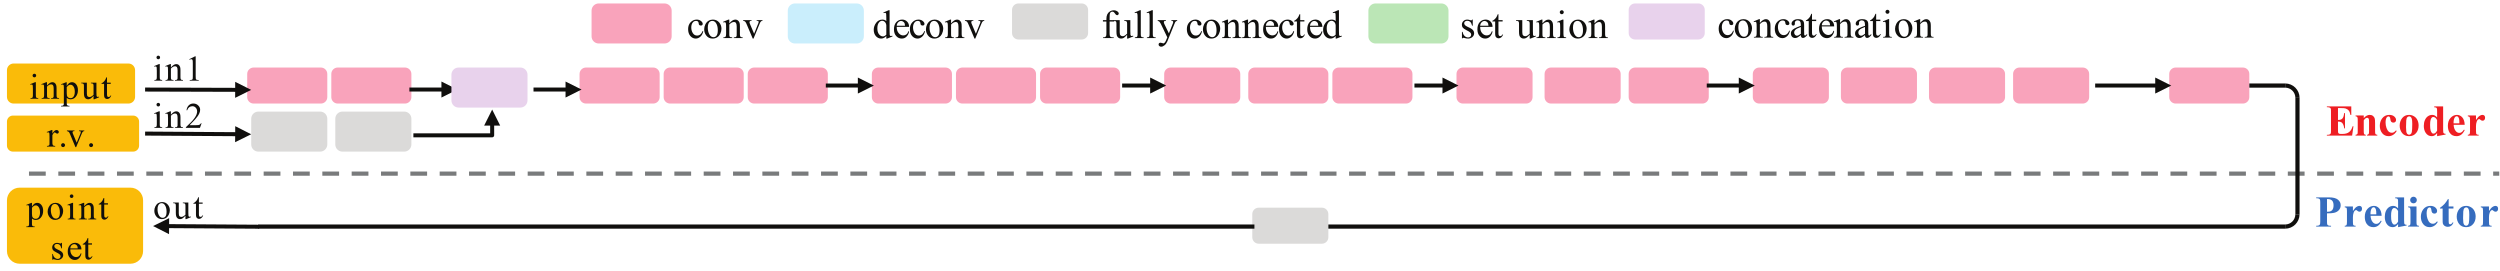 <?xml version="1.0" encoding="UTF-8" standalone="no"?>
<svg
   xmlns:dc="http://purl.org/dc/elements/1.1/"
   xmlns:cc="http://creativecommons.org/ns#"
   xmlns:rdf="http://www.w3.org/1999/02/22-rdf-syntax-ns#"
   xmlns:svg="http://www.w3.org/2000/svg"
   xmlns="http://www.w3.org/2000/svg"
   xmlns:xlink="http://www.w3.org/1999/xlink"
   xmlns:sodipodi="http://sodipodi.sourceforge.net/DTD/sodipodi-0.dtd"
   xmlns:inkscape="http://www.inkscape.org/namespaces/inkscape"
   width="596.546pt"
   height="64.742pt"
   viewBox="0 0 596.546 64.742"
   version="1.2"
   id="svg544"
   sodipodi:docname="pointnetsmall.svg"
   inkscape:version="0.92.4 5da689c313, 2019-01-14">
  <sodipodi:namedview
     pagecolor="#ffffff"
     bordercolor="#666666"
     borderopacity="1"
     objecttolerance="10"
     gridtolerance="10"
     guidetolerance="10"
     inkscape:pageopacity="0"
     inkscape:pageshadow="2"
     inkscape:window-width="1436"
     inkscape:window-height="861"
     id="namedview546"
     showgrid="false"
     inkscape:zoom="0.49660844"
     inkscape:cx="-56.382449"
     inkscape:cy="43.161199"
     inkscape:window-x="170"
     inkscape:window-y="18"
     inkscape:window-maximized="0"
     inkscape:current-layer="svg544" />
  <defs
     id="defs539">
    <g
       id="g125">
      <symbol
         overflow="visible"
         id="glyph0-0">
        <path
           style="stroke:none;"
           d="M 1.328 0 L 1.328 -5.984 L 6.109 -5.984 L 6.109 0 Z M 1.469 -0.156 L 5.953 -0.156 L 5.953 -5.828 L 1.469 -5.828 Z M 1.469 -0.156 "
           id="path2" />
      </symbol>
      <symbol
         overflow="visible"
         id="glyph0-1">
        <path
           style="stroke:none;"
           d="M 3.938 -1.625 C 3.82 -1.062 3.594 -0.629 3.25 -0.328 C 2.914 -0.023 2.547 0.125 2.141 0.125 C 1.648 0.125 1.223 -0.078 0.859 -0.484 C 0.504 -0.891 0.328 -1.441 0.328 -2.141 C 0.328 -2.805 0.523 -3.348 0.922 -3.766 C 1.328 -4.191 1.812 -4.406 2.375 -4.406 C 2.789 -4.406 3.133 -4.289 3.406 -4.062 C 3.676 -3.844 3.812 -3.613 3.812 -3.375 C 3.812 -3.258 3.77 -3.164 3.688 -3.094 C 3.613 -3.02 3.508 -2.984 3.375 -2.984 C 3.188 -2.984 3.047 -3.039 2.953 -3.156 C 2.898 -3.219 2.863 -3.344 2.844 -3.531 C 2.832 -3.719 2.773 -3.859 2.672 -3.953 C 2.555 -4.047 2.406 -4.094 2.219 -4.094 C 1.906 -4.094 1.656 -3.977 1.469 -3.75 C 1.207 -3.438 1.078 -3.031 1.078 -2.531 C 1.078 -2.02 1.203 -1.566 1.453 -1.172 C 1.703 -0.785 2.039 -0.594 2.469 -0.594 C 2.781 -0.594 3.055 -0.695 3.297 -0.906 C 3.461 -1.051 3.629 -1.312 3.797 -1.688 Z M 3.938 -1.625 "
           id="path5" />
      </symbol>
      <symbol
         overflow="visible"
         id="glyph0-2">
        <path
           style="stroke:none;"
           d="M 2.391 -4.406 C 3.035 -4.406 3.555 -4.16 3.953 -3.672 C 4.285 -3.242 4.453 -2.758 4.453 -2.219 C 4.453 -1.832 4.359 -1.441 4.172 -1.047 C 3.992 -0.66 3.742 -0.367 3.422 -0.172 C 3.098 0.023 2.738 0.125 2.344 0.125 C 1.695 0.125 1.18 -0.129 0.797 -0.641 C 0.484 -1.066 0.328 -1.551 0.328 -2.094 C 0.328 -2.488 0.422 -2.879 0.609 -3.266 C 0.805 -3.648 1.062 -3.938 1.375 -4.125 C 1.695 -4.312 2.035 -4.406 2.391 -4.406 Z M 2.25 -4.094 C 2.082 -4.094 1.914 -4.047 1.75 -3.953 C 1.582 -3.859 1.445 -3.688 1.344 -3.438 C 1.238 -3.188 1.188 -2.867 1.188 -2.484 C 1.188 -1.867 1.312 -1.332 1.562 -0.875 C 1.812 -0.426 2.141 -0.203 2.547 -0.203 C 2.848 -0.203 3.094 -0.328 3.281 -0.578 C 3.477 -0.828 3.578 -1.254 3.578 -1.859 C 3.578 -2.617 3.414 -3.219 3.094 -3.656 C 2.875 -3.945 2.594 -4.094 2.25 -4.094 Z M 2.25 -4.094 "
           id="path8" />
      </symbol>
      <symbol
         overflow="visible"
         id="glyph0-3">
        <path
           style="stroke:none;"
           d="M 1.547 -3.5 C 2.047 -4.102 2.523 -4.406 2.984 -4.406 C 3.211 -4.406 3.41 -4.344 3.578 -4.219 C 3.742 -4.102 3.879 -3.914 3.984 -3.656 C 4.047 -3.469 4.078 -3.18 4.078 -2.797 L 4.078 -0.969 C 4.078 -0.695 4.102 -0.516 4.156 -0.422 C 4.188 -0.336 4.238 -0.273 4.312 -0.234 C 4.395 -0.191 4.535 -0.172 4.734 -0.172 L 4.734 0 L 2.625 0 L 2.625 -0.172 L 2.719 -0.172 C 2.914 -0.172 3.051 -0.195 3.125 -0.25 C 3.207 -0.312 3.266 -0.406 3.297 -0.531 C 3.305 -0.57 3.312 -0.719 3.312 -0.969 L 3.312 -2.719 C 3.312 -3.102 3.258 -3.383 3.156 -3.562 C 3.062 -3.738 2.895 -3.828 2.656 -3.828 C 2.281 -3.828 1.91 -3.625 1.547 -3.219 L 1.547 -0.969 C 1.547 -0.676 1.562 -0.492 1.594 -0.422 C 1.633 -0.336 1.691 -0.273 1.766 -0.234 C 1.848 -0.191 2.004 -0.172 2.234 -0.172 L 2.234 0 L 0.125 0 L 0.125 -0.172 L 0.219 -0.172 C 0.438 -0.172 0.582 -0.223 0.656 -0.328 C 0.738 -0.441 0.781 -0.656 0.781 -0.969 L 0.781 -2.547 C 0.781 -3.066 0.766 -3.379 0.734 -3.484 C 0.711 -3.598 0.676 -3.676 0.625 -3.719 C 0.582 -3.758 0.52 -3.781 0.438 -3.781 C 0.352 -3.781 0.25 -3.758 0.125 -3.719 L 0.062 -3.875 L 1.344 -4.406 L 1.547 -4.406 Z M 1.547 -3.5 "
           id="path11" />
      </symbol>
      <symbol
         overflow="visible"
         id="glyph0-4">
        <path
           style="stroke:none;"
           d="M 0.078 -4.281 L 2.094 -4.281 L 2.094 -4.109 L 1.969 -4.109 C 1.844 -4.109 1.75 -4.078 1.688 -4.016 C 1.625 -3.953 1.594 -3.875 1.594 -3.781 C 1.594 -3.664 1.625 -3.535 1.688 -3.391 L 2.688 -1.031 L 3.672 -3.484 C 3.742 -3.648 3.781 -3.781 3.781 -3.875 C 3.781 -3.914 3.77 -3.953 3.75 -3.984 C 3.719 -4.023 3.676 -4.055 3.625 -4.078 C 3.57 -4.098 3.461 -4.109 3.297 -4.109 L 3.297 -4.281 L 4.688 -4.281 L 4.688 -4.109 C 4.531 -4.086 4.422 -4.051 4.359 -4 C 4.242 -3.906 4.145 -3.754 4.062 -3.547 L 2.547 0.125 L 2.359 0.125 L 0.828 -3.484 C 0.754 -3.648 0.688 -3.77 0.625 -3.844 C 0.562 -3.914 0.484 -3.977 0.391 -4.031 C 0.336 -4.051 0.234 -4.078 0.078 -4.109 Z M 0.078 -4.281 "
           id="path14" />
      </symbol>
      <symbol
         overflow="visible"
         id="glyph0-5">
        <path
           style="stroke:none;"
           d="M 3.312 -0.484 C 3.102 -0.266 2.898 -0.109 2.703 -0.016 C 2.504 0.078 2.289 0.125 2.062 0.125 C 1.594 0.125 1.18 -0.066 0.828 -0.453 C 0.484 -0.848 0.312 -1.352 0.312 -1.969 C 0.312 -2.57 0.504 -3.129 0.891 -3.641 C 1.273 -4.148 1.773 -4.406 2.391 -4.406 C 2.766 -4.406 3.07 -4.285 3.312 -4.047 L 3.312 -4.844 C 3.312 -5.332 3.301 -5.629 3.281 -5.734 C 3.258 -5.848 3.223 -5.926 3.172 -5.969 C 3.117 -6.008 3.055 -6.031 2.984 -6.031 C 2.898 -6.031 2.797 -6.004 2.672 -5.953 L 2.609 -6.109 L 3.875 -6.641 L 4.094 -6.641 L 4.094 -1.688 C 4.094 -1.188 4.102 -0.879 4.125 -0.766 C 4.145 -0.66 4.18 -0.586 4.234 -0.547 C 4.285 -0.504 4.348 -0.484 4.422 -0.484 C 4.504 -0.484 4.613 -0.508 4.75 -0.562 L 4.797 -0.391 L 3.531 0.125 L 3.312 0.125 Z M 3.312 -0.812 L 3.312 -3.016 C 3.301 -3.223 3.25 -3.414 3.156 -3.594 C 3.062 -3.77 2.938 -3.898 2.781 -3.984 C 2.625 -4.078 2.473 -4.125 2.328 -4.125 C 2.055 -4.125 1.812 -4 1.594 -3.75 C 1.312 -3.426 1.172 -2.953 1.172 -2.328 C 1.172 -1.703 1.305 -1.223 1.578 -0.891 C 1.859 -0.555 2.164 -0.391 2.5 -0.391 C 2.781 -0.391 3.051 -0.531 3.312 -0.812 Z M 3.312 -0.812 "
           id="path17" />
      </symbol>
      <symbol
         overflow="visible"
         id="glyph0-6">
        <path
           style="stroke:none;"
           d="M 1.016 -2.672 C 1.016 -2.035 1.172 -1.535 1.484 -1.172 C 1.797 -0.805 2.16 -0.625 2.578 -0.625 C 2.859 -0.625 3.102 -0.703 3.312 -0.859 C 3.52 -1.016 3.691 -1.281 3.828 -1.656 L 3.969 -1.562 C 3.906 -1.133 3.719 -0.742 3.406 -0.391 C 3.094 -0.047 2.695 0.125 2.219 0.125 C 1.707 0.125 1.27 -0.07 0.906 -0.469 C 0.539 -0.863 0.359 -1.398 0.359 -2.078 C 0.359 -2.816 0.547 -3.391 0.922 -3.797 C 1.297 -4.203 1.766 -4.406 2.328 -4.406 C 2.805 -4.406 3.195 -4.242 3.5 -3.922 C 3.812 -3.609 3.969 -3.191 3.969 -2.672 Z M 1.016 -2.938 L 3 -2.938 C 2.977 -3.207 2.945 -3.398 2.906 -3.516 C 2.82 -3.691 2.703 -3.828 2.547 -3.922 C 2.398 -4.023 2.238 -4.078 2.062 -4.078 C 1.812 -4.078 1.582 -3.973 1.375 -3.766 C 1.164 -3.566 1.047 -3.289 1.016 -2.938 Z M 1.016 -2.938 "
           id="path20" />
      </symbol>
      <symbol
         overflow="visible"
         id="glyph0-7">
        <path
           style="stroke:none;"
           d="M 3.062 -4.406 L 3.062 -2.953 L 2.906 -2.953 C 2.789 -3.398 2.641 -3.707 2.453 -3.875 C 2.266 -4.039 2.031 -4.125 1.75 -4.125 C 1.531 -4.125 1.352 -4.066 1.219 -3.953 C 1.082 -3.836 1.016 -3.711 1.016 -3.578 C 1.016 -3.398 1.066 -3.25 1.172 -3.125 C 1.266 -3 1.457 -2.863 1.75 -2.719 L 2.438 -2.391 C 3.07 -2.078 3.391 -1.672 3.391 -1.172 C 3.391 -0.773 3.238 -0.457 2.938 -0.219 C 2.645 0.008 2.316 0.125 1.953 0.125 C 1.691 0.125 1.395 0.078 1.062 -0.016 C 0.957 -0.047 0.875 -0.062 0.812 -0.062 C 0.738 -0.062 0.68 -0.02 0.641 0.062 L 0.484 0.062 L 0.484 -1.469 L 0.641 -1.469 C 0.723 -1.031 0.891 -0.695 1.141 -0.469 C 1.391 -0.25 1.664 -0.141 1.969 -0.141 C 2.176 -0.141 2.348 -0.203 2.484 -0.328 C 2.617 -0.453 2.688 -0.609 2.688 -0.797 C 2.688 -1.004 2.609 -1.18 2.453 -1.328 C 2.305 -1.473 2.008 -1.656 1.562 -1.875 C 1.113 -2.102 0.816 -2.312 0.672 -2.5 C 0.535 -2.676 0.469 -2.898 0.469 -3.172 C 0.469 -3.516 0.586 -3.805 0.828 -4.047 C 1.066 -4.285 1.379 -4.406 1.766 -4.406 C 1.93 -4.406 2.133 -4.367 2.375 -4.297 C 2.531 -4.242 2.633 -4.219 2.688 -4.219 C 2.738 -4.219 2.781 -4.227 2.812 -4.25 C 2.844 -4.281 2.875 -4.332 2.906 -4.406 Z M 3.062 -4.406 "
           id="path23" />
      </symbol>
      <symbol
         overflow="visible"
         id="glyph0-8">
        <path
           style="stroke:none;"
           d="M 1.547 -5.688 L 1.547 -4.281 L 2.547 -4.281 L 2.547 -3.953 L 1.547 -3.953 L 1.547 -1.172 C 1.547 -0.898 1.582 -0.711 1.656 -0.609 C 1.738 -0.516 1.844 -0.469 1.969 -0.469 C 2.07 -0.469 2.172 -0.5 2.266 -0.562 C 2.359 -0.625 2.43 -0.719 2.484 -0.844 L 2.672 -0.844 C 2.555 -0.539 2.398 -0.312 2.203 -0.156 C 2.004 -0.008 1.801 0.062 1.594 0.062 C 1.445 0.062 1.305 0.023 1.172 -0.047 C 1.035 -0.129 0.93 -0.242 0.859 -0.391 C 0.797 -0.535 0.766 -0.766 0.766 -1.078 L 0.766 -3.953 L 0.094 -3.953 L 0.094 -4.109 C 0.258 -4.172 0.43 -4.285 0.609 -4.453 C 0.797 -4.617 0.957 -4.812 1.094 -5.031 C 1.164 -5.145 1.266 -5.363 1.391 -5.688 Z M 1.547 -5.688 "
           id="path26" />
      </symbol>
      <symbol
         overflow="visible"
         id="glyph0-9">
        <path
           style="stroke:none;"
           d=""
           id="path29" />
      </symbol>
      <symbol
         overflow="visible"
         id="glyph0-10">
        <path
           style="stroke:none;"
           d="M 4.047 -4.281 L 4.047 -1.688 C 4.047 -1.188 4.055 -0.879 4.078 -0.766 C 4.109 -0.66 4.145 -0.586 4.188 -0.547 C 4.238 -0.504 4.301 -0.484 4.375 -0.484 C 4.469 -0.484 4.578 -0.508 4.703 -0.562 L 4.766 -0.391 L 3.484 0.125 L 3.281 0.125 L 3.281 -0.781 C 2.914 -0.375 2.633 -0.117 2.438 -0.016 C 2.238 0.078 2.035 0.125 1.828 0.125 C 1.586 0.125 1.379 0.055 1.203 -0.078 C 1.023 -0.211 0.898 -0.391 0.828 -0.609 C 0.766 -0.828 0.734 -1.133 0.734 -1.531 L 0.734 -3.453 C 0.734 -3.648 0.711 -3.785 0.672 -3.859 C 0.629 -3.941 0.562 -4.004 0.469 -4.047 C 0.383 -4.086 0.234 -4.109 0.016 -4.109 L 0.016 -4.281 L 1.516 -4.281 L 1.516 -1.422 C 1.516 -1.016 1.582 -0.75 1.719 -0.625 C 1.852 -0.5 2.02 -0.438 2.219 -0.438 C 2.352 -0.438 2.504 -0.477 2.672 -0.562 C 2.836 -0.656 3.039 -0.816 3.281 -1.047 L 3.281 -3.469 C 3.281 -3.719 3.234 -3.883 3.141 -3.969 C 3.055 -4.051 2.875 -4.098 2.594 -4.109 L 2.594 -4.281 Z M 4.047 -4.281 "
           id="path32" />
      </symbol>
      <symbol
         overflow="visible"
         id="glyph0-11">
        <path
           style="stroke:none;"
           d="M 1.391 -6.641 C 1.516 -6.641 1.625 -6.594 1.719 -6.5 C 1.812 -6.406 1.859 -6.297 1.859 -6.172 C 1.859 -6.035 1.812 -5.922 1.719 -5.828 C 1.625 -5.734 1.516 -5.688 1.391 -5.688 C 1.254 -5.688 1.141 -5.734 1.047 -5.828 C 0.953 -5.922 0.906 -6.035 0.906 -6.172 C 0.906 -6.297 0.953 -6.406 1.047 -6.5 C 1.141 -6.594 1.254 -6.641 1.391 -6.641 Z M 1.781 -4.406 L 1.781 -0.969 C 1.781 -0.695 1.797 -0.516 1.828 -0.422 C 1.867 -0.336 1.926 -0.273 2 -0.234 C 2.082 -0.191 2.223 -0.172 2.422 -0.172 L 2.422 0 L 0.344 0 L 0.344 -0.172 C 0.551 -0.172 0.691 -0.191 0.766 -0.234 C 0.836 -0.273 0.895 -0.336 0.938 -0.422 C 0.977 -0.516 1 -0.695 1 -0.969 L 1 -2.609 C 1 -3.078 0.984 -3.379 0.953 -3.516 C 0.93 -3.617 0.895 -3.688 0.844 -3.719 C 0.801 -3.758 0.738 -3.781 0.656 -3.781 C 0.57 -3.781 0.469 -3.758 0.344 -3.719 L 0.281 -3.875 L 1.562 -4.406 Z M 1.781 -4.406 "
           id="path35" />
      </symbol>
      <symbol
         overflow="visible"
         id="glyph0-12">
        <path
           style="stroke:none;"
           d="M 1.969 -3.938 L 1.969 -1.125 C 1.969 -0.727 2.008 -0.477 2.094 -0.375 C 2.219 -0.238 2.375 -0.172 2.562 -0.172 L 2.953 -0.172 L 2.953 0 L 0.391 0 L 0.391 -0.172 L 0.594 -0.172 C 0.719 -0.172 0.828 -0.203 0.922 -0.266 C 1.023 -0.328 1.098 -0.41 1.141 -0.516 C 1.18 -0.617 1.203 -0.82 1.203 -1.125 L 1.203 -3.938 L 0.375 -3.938 L 0.375 -4.281 L 1.203 -4.281 L 1.203 -4.562 C 1.203 -4.988 1.27 -5.348 1.406 -5.641 C 1.539 -5.93 1.75 -6.164 2.031 -6.344 C 2.312 -6.531 2.629 -6.625 2.984 -6.625 C 3.305 -6.625 3.609 -6.52 3.891 -6.312 C 4.066 -6.176 4.156 -6.02 4.156 -5.844 C 4.156 -5.75 4.113 -5.66 4.031 -5.578 C 3.945 -5.492 3.859 -5.453 3.766 -5.453 C 3.703 -5.453 3.629 -5.477 3.547 -5.531 C 3.461 -5.582 3.363 -5.691 3.25 -5.859 C 3.133 -6.023 3.031 -6.141 2.938 -6.203 C 2.844 -6.266 2.734 -6.297 2.609 -6.297 C 2.473 -6.297 2.352 -6.254 2.25 -6.172 C 2.145 -6.098 2.07 -5.977 2.031 -5.812 C 1.988 -5.656 1.969 -5.242 1.969 -4.578 L 1.969 -4.281 L 3.078 -4.281 L 3.078 -3.938 Z M 1.969 -3.938 "
           id="path38" />
      </symbol>
      <symbol
         overflow="visible"
         id="glyph0-13">
        <path
           style="stroke:none;"
           d="M 1.766 -6.641 L 1.766 -0.969 C 1.766 -0.695 1.785 -0.516 1.828 -0.422 C 1.867 -0.336 1.926 -0.273 2 -0.234 C 2.082 -0.191 2.234 -0.172 2.453 -0.172 L 2.453 0 L 0.359 0 L 0.359 -0.172 C 0.555 -0.172 0.691 -0.191 0.766 -0.234 C 0.836 -0.273 0.895 -0.336 0.938 -0.422 C 0.977 -0.516 1 -0.695 1 -0.969 L 1 -4.844 C 1 -5.332 0.984 -5.629 0.953 -5.734 C 0.93 -5.848 0.895 -5.926 0.844 -5.969 C 0.801 -6.008 0.742 -6.031 0.672 -6.031 C 0.586 -6.031 0.484 -6.004 0.359 -5.953 L 0.281 -6.109 L 1.562 -6.641 Z M 1.766 -6.641 "
           id="path41" />
      </symbol>
      <symbol
         overflow="visible"
         id="glyph0-14">
        <path
           style="stroke:none;"
           d="M 0.062 -4.281 L 2.047 -4.281 L 2.047 -4.109 L 1.953 -4.109 C 1.805 -4.109 1.695 -4.078 1.625 -4.016 C 1.562 -3.953 1.531 -3.875 1.531 -3.781 C 1.531 -3.664 1.582 -3.5 1.688 -3.281 L 2.734 -1.125 L 3.688 -3.484 C 3.738 -3.609 3.766 -3.734 3.766 -3.859 C 3.766 -3.922 3.754 -3.961 3.734 -3.984 C 3.703 -4.023 3.66 -4.055 3.609 -4.078 C 3.555 -4.098 3.461 -4.109 3.328 -4.109 L 3.328 -4.281 L 4.719 -4.281 L 4.719 -4.109 C 4.602 -4.086 4.516 -4.055 4.453 -4.016 C 4.391 -3.984 4.32 -3.914 4.25 -3.812 C 4.227 -3.77 4.176 -3.648 4.094 -3.453 L 2.359 0.812 C 2.18 1.219 1.957 1.523 1.688 1.734 C 1.414 1.953 1.156 2.062 0.906 2.062 C 0.719 2.062 0.566 2.008 0.453 1.906 C 0.336 1.801 0.281 1.68 0.281 1.547 C 0.281 1.41 0.32 1.301 0.406 1.219 C 0.488 1.145 0.602 1.109 0.75 1.109 C 0.852 1.109 0.992 1.141 1.172 1.203 C 1.297 1.254 1.375 1.281 1.406 1.281 C 1.5 1.281 1.598 1.227 1.703 1.125 C 1.816 1.031 1.93 0.848 2.047 0.578 L 2.359 -0.172 L 0.812 -3.391 C 0.77 -3.492 0.695 -3.613 0.594 -3.75 C 0.508 -3.863 0.445 -3.938 0.406 -3.969 C 0.332 -4.02 0.219 -4.066 0.062 -4.109 Z M 0.062 -4.281 "
           id="path44" />
      </symbol>
      <symbol
         overflow="visible"
         id="glyph0-15">
        <path
           style="stroke:none;"
           d="M 2.719 -0.609 C 2.281 -0.273 2.004 -0.082 1.891 -0.031 C 1.723 0.051 1.547 0.094 1.359 0.094 C 1.066 0.094 0.82 -0.004 0.625 -0.203 C 0.438 -0.41 0.344 -0.68 0.344 -1.016 C 0.344 -1.223 0.391 -1.406 0.484 -1.562 C 0.609 -1.77 0.828 -1.969 1.141 -2.156 C 1.461 -2.344 1.988 -2.566 2.719 -2.828 L 2.719 -3 C 2.719 -3.426 2.648 -3.719 2.516 -3.875 C 2.379 -4.039 2.18 -4.125 1.922 -4.125 C 1.734 -4.125 1.582 -4.066 1.469 -3.953 C 1.344 -3.848 1.281 -3.727 1.281 -3.594 L 1.297 -3.328 C 1.297 -3.18 1.258 -3.066 1.188 -2.984 C 1.113 -2.91 1.016 -2.875 0.891 -2.875 C 0.773 -2.875 0.68 -2.914 0.609 -3 C 0.535 -3.082 0.5 -3.191 0.5 -3.328 C 0.5 -3.598 0.633 -3.844 0.906 -4.062 C 1.188 -4.289 1.57 -4.406 2.062 -4.406 C 2.445 -4.406 2.758 -4.344 3 -4.219 C 3.188 -4.113 3.32 -3.961 3.406 -3.766 C 3.469 -3.629 3.5 -3.352 3.5 -2.938 L 3.5 -1.484 C 3.5 -1.078 3.504 -0.828 3.516 -0.734 C 3.535 -0.641 3.562 -0.578 3.594 -0.547 C 3.625 -0.516 3.664 -0.5 3.719 -0.5 C 3.77 -0.5 3.812 -0.508 3.844 -0.531 C 3.914 -0.57 4.039 -0.688 4.219 -0.875 L 4.219 -0.609 C 3.875 -0.148 3.539 0.078 3.219 0.078 C 3.07 0.078 2.953 0.023 2.859 -0.078 C 2.773 -0.18 2.727 -0.359 2.719 -0.609 Z M 2.719 -0.922 L 2.719 -2.547 C 2.25 -2.359 1.945 -2.227 1.812 -2.156 C 1.562 -2.02 1.383 -1.875 1.281 -1.719 C 1.176 -1.57 1.125 -1.41 1.125 -1.234 C 1.125 -1.004 1.191 -0.816 1.328 -0.672 C 1.461 -0.523 1.613 -0.453 1.781 -0.453 C 2.02 -0.453 2.332 -0.609 2.719 -0.922 Z M 2.719 -0.922 "
           id="path47" />
      </symbol>
      <symbol
         overflow="visible"
         id="glyph1-0">
        <path
           style="stroke:none;"
           d="M 1.188 0 L 1.188 -5.375 L 5.484 -5.375 L 5.484 0 Z M 1.328 -0.141 L 5.359 -0.141 L 5.359 -5.234 L 1.328 -5.234 Z M 1.328 -0.141 "
           id="path50" />
      </symbol>
      <symbol
         overflow="visible"
         id="glyph1-1">
        <path
           style="stroke:none;"
           d="M 1.25 -5.969 C 1.363 -5.969 1.461 -5.926 1.547 -5.844 C 1.629 -5.758 1.672 -5.66 1.672 -5.547 C 1.672 -5.422 1.629 -5.316 1.547 -5.234 C 1.461 -5.148 1.363 -5.109 1.25 -5.109 C 1.125 -5.109 1.02 -5.148 0.938 -5.234 C 0.852 -5.316 0.812 -5.422 0.812 -5.547 C 0.812 -5.66 0.852 -5.758 0.938 -5.844 C 1.02 -5.926 1.125 -5.969 1.25 -5.969 Z M 1.594 -3.953 L 1.594 -0.875 C 1.594 -0.625 1.609 -0.457 1.641 -0.375 C 1.68 -0.301 1.734 -0.242 1.797 -0.203 C 1.867 -0.172 1.992 -0.156 2.172 -0.156 L 2.172 0 L 0.312 0 L 0.312 -0.156 C 0.5 -0.156 0.625 -0.172 0.688 -0.203 C 0.75 -0.242 0.797 -0.305 0.828 -0.391 C 0.867 -0.473 0.891 -0.633 0.891 -0.875 L 0.891 -2.344 C 0.891 -2.758 0.879 -3.031 0.859 -3.156 C 0.836 -3.25 0.805 -3.312 0.766 -3.344 C 0.723 -3.383 0.664 -3.406 0.594 -3.406 C 0.52 -3.406 0.426 -3.383 0.312 -3.344 L 0.25 -3.484 L 1.406 -3.953 Z M 1.594 -3.953 "
           id="path53" />
      </symbol>
      <symbol
         overflow="visible"
         id="glyph1-2">
        <path
           style="stroke:none;"
           d="M 1.391 -3.141 C 1.836 -3.68 2.266 -3.953 2.672 -3.953 C 2.879 -3.953 3.055 -3.898 3.203 -3.797 C 3.359 -3.691 3.484 -3.52 3.578 -3.281 C 3.641 -3.113 3.672 -2.859 3.672 -2.516 L 3.672 -0.875 C 3.672 -0.625 3.691 -0.457 3.734 -0.375 C 3.766 -0.301 3.812 -0.242 3.875 -0.203 C 3.945 -0.172 4.078 -0.156 4.266 -0.156 L 4.266 0 L 2.359 0 L 2.359 -0.156 L 2.438 -0.156 C 2.613 -0.156 2.738 -0.18 2.812 -0.234 C 2.883 -0.285 2.938 -0.363 2.969 -0.469 C 2.977 -0.508 2.984 -0.645 2.984 -0.875 L 2.984 -2.438 C 2.984 -2.789 2.938 -3.047 2.844 -3.203 C 2.75 -3.359 2.598 -3.438 2.391 -3.438 C 2.055 -3.438 1.723 -3.254 1.391 -2.891 L 1.391 -0.875 C 1.391 -0.613 1.406 -0.453 1.438 -0.391 C 1.477 -0.305 1.531 -0.242 1.594 -0.203 C 1.664 -0.172 1.805 -0.156 2.016 -0.156 L 2.016 0 L 0.109 0 L 0.109 -0.156 L 0.203 -0.156 C 0.391 -0.156 0.52 -0.203 0.594 -0.297 C 0.664 -0.398 0.703 -0.594 0.703 -0.875 L 0.703 -2.297 C 0.703 -2.754 0.691 -3.035 0.672 -3.141 C 0.648 -3.242 0.613 -3.312 0.562 -3.344 C 0.52 -3.383 0.461 -3.406 0.391 -3.406 C 0.316 -3.406 0.223 -3.383 0.109 -3.344 L 0.047 -3.484 L 1.203 -3.953 L 1.391 -3.953 Z M 1.391 -3.141 "
           id="path56" />
      </symbol>
      <symbol
         overflow="visible"
         id="glyph1-3">
        <path
           style="stroke:none;"
           d="M 1 -5.125 L 2.391 -5.812 L 2.531 -5.812 L 2.531 -1 C 2.531 -0.688 2.539 -0.488 2.562 -0.406 C 2.594 -0.332 2.648 -0.27 2.734 -0.219 C 2.816 -0.176 2.988 -0.156 3.25 -0.156 L 3.25 0 L 1.109 0 L 1.109 -0.156 C 1.379 -0.156 1.551 -0.176 1.625 -0.219 C 1.707 -0.258 1.766 -0.312 1.797 -0.375 C 1.828 -0.445 1.844 -0.656 1.844 -1 L 1.844 -4.078 C 1.844 -4.492 1.828 -4.758 1.797 -4.875 C 1.773 -4.957 1.738 -5.02 1.688 -5.062 C 1.633 -5.102 1.57 -5.125 1.5 -5.125 C 1.395 -5.125 1.25 -5.082 1.062 -5 Z M 1 -5.125 "
           id="path59" />
      </symbol>
      <symbol
         overflow="visible"
         id="glyph1-4">
        <path
           style="stroke:none;"
           d="M 3.938 -1.094 L 3.547 0 L 0.188 0 L 0.188 -0.156 C 1.176 -1.051 1.867 -1.785 2.266 -2.359 C 2.672 -2.93 2.875 -3.453 2.875 -3.922 C 2.875 -4.285 2.766 -4.582 2.547 -4.812 C 2.328 -5.051 2.062 -5.172 1.75 -5.172 C 1.469 -5.172 1.211 -5.086 0.984 -4.922 C 0.766 -4.754 0.602 -4.516 0.5 -4.203 L 0.344 -4.203 C 0.414 -4.723 0.598 -5.117 0.891 -5.391 C 1.18 -5.672 1.539 -5.812 1.969 -5.812 C 2.438 -5.812 2.82 -5.66 3.125 -5.359 C 3.438 -5.066 3.594 -4.719 3.594 -4.312 C 3.594 -4.02 3.523 -3.734 3.391 -3.453 C 3.18 -2.992 2.848 -2.516 2.391 -2.016 C 1.691 -1.254 1.254 -0.797 1.078 -0.641 L 2.562 -0.641 C 2.863 -0.641 3.07 -0.648 3.188 -0.672 C 3.312 -0.691 3.422 -0.734 3.516 -0.797 C 3.617 -0.867 3.707 -0.969 3.781 -1.094 Z M 3.938 -1.094 "
           id="path62" />
      </symbol>
      <symbol
         overflow="visible"
         id="glyph1-5">
        <path
           style="stroke:none;"
           d="M 2.156 -3.953 C 2.727 -3.953 3.191 -3.734 3.547 -3.297 C 3.848 -2.922 4 -2.488 4 -2 C 4 -1.656 3.914 -1.305 3.75 -0.953 C 3.582 -0.598 3.352 -0.328 3.062 -0.141 C 2.781 0.035 2.461 0.125 2.109 0.125 C 1.523 0.125 1.062 -0.109 0.719 -0.578 C 0.438 -0.961 0.297 -1.398 0.297 -1.891 C 0.297 -2.234 0.379 -2.578 0.547 -2.922 C 0.723 -3.273 0.953 -3.535 1.234 -3.703 C 1.523 -3.867 1.832 -3.953 2.156 -3.953 Z M 2.016 -3.688 C 1.867 -3.688 1.719 -3.641 1.562 -3.547 C 1.414 -3.461 1.297 -3.305 1.203 -3.078 C 1.109 -2.859 1.062 -2.578 1.062 -2.234 C 1.062 -1.672 1.172 -1.188 1.391 -0.781 C 1.617 -0.383 1.914 -0.188 2.281 -0.188 C 2.551 -0.188 2.773 -0.297 2.953 -0.516 C 3.129 -0.742 3.219 -1.129 3.219 -1.672 C 3.219 -2.348 3.07 -2.883 2.781 -3.281 C 2.582 -3.551 2.328 -3.688 2.016 -3.688 Z M 2.016 -3.688 "
           id="path65" />
      </symbol>
      <symbol
         overflow="visible"
         id="glyph1-6">
        <path
           style="stroke:none;"
           d="M 3.641 -3.844 L 3.641 -1.516 C 3.641 -1.066 3.648 -0.789 3.672 -0.688 C 3.691 -0.594 3.723 -0.523 3.766 -0.484 C 3.816 -0.453 3.875 -0.438 3.938 -0.438 C 4.02 -0.438 4.113 -0.457 4.219 -0.5 L 4.281 -0.359 L 3.141 0.125 L 2.953 0.125 L 2.953 -0.703 C 2.617 -0.336 2.363 -0.109 2.188 -0.016 C 2.02 0.078 1.836 0.125 1.641 0.125 C 1.422 0.125 1.234 0.062 1.078 -0.062 C 0.922 -0.188 0.812 -0.348 0.75 -0.547 C 0.688 -0.742 0.656 -1.02 0.656 -1.375 L 0.656 -3.094 C 0.656 -3.281 0.633 -3.406 0.594 -3.469 C 0.562 -3.539 0.504 -3.594 0.422 -3.625 C 0.348 -3.664 0.211 -3.688 0.016 -3.688 L 0.016 -3.844 L 1.359 -3.844 L 1.359 -1.266 C 1.359 -0.91 1.422 -0.676 1.547 -0.562 C 1.672 -0.457 1.82 -0.406 2 -0.406 C 2.113 -0.406 2.242 -0.441 2.391 -0.516 C 2.547 -0.586 2.734 -0.727 2.953 -0.938 L 2.953 -3.125 C 2.953 -3.344 2.91 -3.488 2.828 -3.562 C 2.742 -3.645 2.578 -3.688 2.328 -3.688 L 2.328 -3.844 Z M 3.641 -3.844 "
           id="path68" />
      </symbol>
      <symbol
         overflow="visible"
         id="glyph1-7">
        <path
           style="stroke:none;"
           d="M 1.391 -5.109 L 1.391 -3.844 L 2.281 -3.844 L 2.281 -3.547 L 1.391 -3.547 L 1.391 -1.062 C 1.391 -0.812 1.422 -0.641 1.484 -0.547 C 1.555 -0.461 1.648 -0.422 1.766 -0.422 C 1.859 -0.422 1.945 -0.445 2.031 -0.5 C 2.125 -0.562 2.191 -0.648 2.234 -0.766 L 2.406 -0.766 C 2.301 -0.492 2.16 -0.285 1.984 -0.141 C 1.805 -0.004 1.625 0.062 1.438 0.062 C 1.301 0.062 1.172 0.023 1.047 -0.047 C 0.93 -0.117 0.844 -0.219 0.781 -0.344 C 0.719 -0.477 0.688 -0.688 0.688 -0.969 L 0.688 -3.547 L 0.078 -3.547 L 0.078 -3.688 C 0.234 -3.75 0.391 -3.852 0.547 -4 C 0.711 -4.145 0.859 -4.32 0.984 -4.531 C 1.047 -4.633 1.133 -4.828 1.25 -5.109 Z M 1.391 -5.109 "
           id="path71" />
      </symbol>
      <symbol
         overflow="visible"
         id="glyph1-8">
        <path
           style="stroke:none;"
           d="M -0.016 -3.469 L 1.172 -3.938 L 1.328 -3.938 L 1.328 -3.047 C 1.523 -3.379 1.723 -3.613 1.922 -3.75 C 2.129 -3.883 2.344 -3.953 2.562 -3.953 C 2.945 -3.953 3.27 -3.801 3.531 -3.5 C 3.844 -3.133 4 -2.656 4 -2.062 C 4 -1.395 3.812 -0.848 3.438 -0.422 C 3.125 -0.055 2.727 0.125 2.25 0.125 C 2.039 0.125 1.863 0.094 1.719 0.031 C 1.602 -0.008 1.473 -0.094 1.328 -0.219 L 1.328 0.953 C 1.328 1.211 1.344 1.379 1.375 1.453 C 1.414 1.523 1.473 1.582 1.547 1.625 C 1.629 1.664 1.773 1.688 1.984 1.688 L 1.984 1.844 L -0.031 1.844 L -0.031 1.688 L 0.078 1.688 C 0.234 1.688 0.363 1.656 0.469 1.594 C 0.52 1.562 0.562 1.508 0.594 1.438 C 0.625 1.375 0.641 1.203 0.641 0.922 L 0.641 -2.703 C 0.641 -2.953 0.629 -3.109 0.609 -3.172 C 0.586 -3.242 0.551 -3.297 0.5 -3.328 C 0.445 -3.367 0.379 -3.391 0.297 -3.391 C 0.234 -3.391 0.148 -3.367 0.047 -3.328 Z M 1.328 -2.797 L 1.328 -1.359 C 1.328 -1.047 1.344 -0.844 1.375 -0.75 C 1.414 -0.582 1.508 -0.438 1.656 -0.312 C 1.812 -0.195 2.004 -0.141 2.234 -0.141 C 2.516 -0.141 2.742 -0.25 2.922 -0.469 C 3.141 -0.75 3.25 -1.148 3.25 -1.672 C 3.25 -2.254 3.125 -2.703 2.875 -3.016 C 2.695 -3.234 2.484 -3.344 2.234 -3.344 C 2.098 -3.344 1.961 -3.312 1.828 -3.25 C 1.734 -3.195 1.566 -3.047 1.328 -2.797 Z M 1.328 -2.797 "
           id="path74" />
      </symbol>
      <symbol
         overflow="visible"
         id="glyph1-9">
        <path
           style="stroke:none;"
           d="M 1.391 -3.953 L 1.391 -3.094 C 1.711 -3.664 2.047 -3.953 2.391 -3.953 C 2.535 -3.953 2.66 -3.906 2.766 -3.812 C 2.867 -3.719 2.922 -3.609 2.922 -3.484 C 2.922 -3.379 2.883 -3.285 2.812 -3.203 C 2.738 -3.129 2.648 -3.094 2.547 -3.094 C 2.453 -3.094 2.344 -3.141 2.219 -3.234 C 2.094 -3.336 2.004 -3.391 1.953 -3.391 C 1.898 -3.391 1.844 -3.363 1.781 -3.312 C 1.656 -3.195 1.523 -3.004 1.391 -2.734 L 1.391 -0.891 C 1.391 -0.68 1.414 -0.523 1.469 -0.422 C 1.508 -0.336 1.57 -0.27 1.656 -0.219 C 1.75 -0.176 1.883 -0.156 2.062 -0.156 L 2.062 0 L 0.094 0 L 0.094 -0.156 C 0.289 -0.156 0.438 -0.188 0.531 -0.25 C 0.602 -0.289 0.656 -0.359 0.688 -0.453 C 0.695 -0.504 0.703 -0.641 0.703 -0.859 L 0.703 -2.359 C 0.703 -2.805 0.691 -3.07 0.672 -3.156 C 0.648 -3.238 0.613 -3.301 0.562 -3.344 C 0.52 -3.383 0.461 -3.406 0.391 -3.406 C 0.305 -3.406 0.207 -3.383 0.094 -3.344 L 0.047 -3.484 L 1.219 -3.953 Z M 1.391 -3.953 "
           id="path77" />
      </symbol>
      <symbol
         overflow="visible"
         id="glyph1-10">
        <path
           style="stroke:none;"
           d="M 1.078 -0.812 C 1.203 -0.812 1.312 -0.766 1.406 -0.672 C 1.5 -0.586 1.547 -0.477 1.547 -0.344 C 1.547 -0.219 1.5 -0.109 1.406 -0.016 C 1.312 0.078 1.203 0.125 1.078 0.125 C 0.941 0.125 0.828 0.078 0.734 -0.016 C 0.648 -0.109 0.609 -0.219 0.609 -0.344 C 0.609 -0.477 0.648 -0.586 0.734 -0.672 C 0.828 -0.766 0.941 -0.812 1.078 -0.812 Z M 1.078 -0.812 "
           id="path80" />
      </symbol>
      <symbol
         overflow="visible"
         id="glyph1-11">
        <path
           style="stroke:none;"
           d="M 0.078 -3.844 L 1.875 -3.844 L 1.875 -3.688 L 1.766 -3.688 C 1.648 -3.688 1.562 -3.66 1.5 -3.609 C 1.445 -3.555 1.422 -3.484 1.422 -3.391 C 1.422 -3.297 1.453 -3.18 1.516 -3.047 L 2.406 -0.922 L 3.312 -3.125 C 3.375 -3.281 3.406 -3.398 3.406 -3.484 C 3.406 -3.523 3.395 -3.555 3.375 -3.578 C 3.344 -3.617 3.301 -3.645 3.25 -3.656 C 3.207 -3.676 3.113 -3.688 2.969 -3.688 L 2.969 -3.844 L 4.219 -3.844 L 4.219 -3.688 C 4.07 -3.676 3.973 -3.645 3.922 -3.594 C 3.816 -3.508 3.727 -3.375 3.656 -3.188 L 2.281 0.125 L 2.109 0.125 L 0.75 -3.125 C 0.688 -3.281 0.625 -3.391 0.562 -3.453 C 0.508 -3.516 0.441 -3.566 0.359 -3.609 C 0.305 -3.641 0.211 -3.664 0.078 -3.688 Z M 0.078 -3.844 "
           id="path83" />
      </symbol>
      <symbol
         overflow="visible"
         id="glyph1-12">
        <path
           style="stroke:none;"
           d="M 2.75 -3.953 L 2.75 -2.641 L 2.609 -2.641 C 2.504 -3.055 2.367 -3.336 2.203 -3.484 C 2.035 -3.629 1.82 -3.703 1.562 -3.703 C 1.375 -3.703 1.219 -3.648 1.094 -3.547 C 0.977 -3.453 0.922 -3.336 0.922 -3.203 C 0.922 -3.047 0.961 -2.914 1.047 -2.812 C 1.129 -2.695 1.305 -2.57 1.578 -2.438 L 2.188 -2.141 C 2.758 -1.867 3.047 -1.504 3.047 -1.047 C 3.047 -0.703 2.91 -0.422 2.641 -0.203 C 2.379 0.016 2.086 0.125 1.766 0.125 C 1.523 0.125 1.254 0.078 0.953 -0.016 C 0.859 -0.035 0.781 -0.047 0.719 -0.047 C 0.656 -0.047 0.609 -0.008 0.578 0.062 L 0.438 0.062 L 0.438 -1.312 L 0.578 -1.312 C 0.648 -0.914 0.797 -0.617 1.016 -0.422 C 1.242 -0.223 1.492 -0.125 1.766 -0.125 C 1.961 -0.125 2.117 -0.18 2.234 -0.297 C 2.359 -0.41 2.422 -0.547 2.422 -0.703 C 2.422 -0.898 2.352 -1.062 2.219 -1.188 C 2.082 -1.32 1.812 -1.488 1.406 -1.688 C 1 -1.895 0.734 -2.078 0.609 -2.234 C 0.484 -2.398 0.422 -2.602 0.422 -2.844 C 0.422 -3.156 0.523 -3.414 0.734 -3.625 C 0.953 -3.844 1.238 -3.953 1.594 -3.953 C 1.738 -3.953 1.922 -3.922 2.141 -3.859 C 2.273 -3.816 2.367 -3.797 2.422 -3.797 C 2.461 -3.797 2.492 -3.805 2.516 -3.828 C 2.547 -3.848 2.578 -3.891 2.609 -3.953 Z M 2.75 -3.953 "
           id="path86" />
      </symbol>
      <symbol
         overflow="visible"
         id="glyph1-13">
        <path
           style="stroke:none;"
           d="M 0.922 -2.391 C 0.91 -1.828 1.047 -1.379 1.328 -1.047 C 1.609 -0.723 1.938 -0.562 2.312 -0.562 C 2.562 -0.562 2.781 -0.629 2.969 -0.766 C 3.156 -0.91 3.312 -1.148 3.438 -1.484 L 3.578 -1.406 C 3.516 -1.02 3.344 -0.664 3.062 -0.344 C 2.781 -0.031 2.426 0.125 2 0.125 C 1.539 0.125 1.145 -0.051 0.812 -0.406 C 0.477 -0.77 0.312 -1.258 0.312 -1.875 C 0.312 -2.531 0.477 -3.039 0.812 -3.406 C 1.156 -3.781 1.582 -3.969 2.094 -3.969 C 2.52 -3.969 2.875 -3.82 3.156 -3.531 C 3.438 -3.25 3.578 -2.867 3.578 -2.391 Z M 0.922 -2.641 L 2.688 -2.641 C 2.676 -2.891 2.648 -3.062 2.609 -3.156 C 2.535 -3.312 2.426 -3.43 2.281 -3.516 C 2.145 -3.609 2.004 -3.656 1.859 -3.656 C 1.629 -3.656 1.422 -3.566 1.234 -3.391 C 1.047 -3.211 0.941 -2.961 0.922 -2.641 Z M 0.922 -2.641 "
           id="path89" />
      </symbol>
      <symbol
         overflow="visible"
         id="glyph2-0">
        <path
           style="stroke:none;"
           d="M 1.453 0 L 1.453 -6.578 L 6.719 -6.578 L 6.719 0 Z M 1.625 -0.172 L 6.547 -0.172 L 6.547 -6.406 L 1.625 -6.406 Z M 1.625 -0.172 "
           id="path92" />
      </symbol>
      <symbol
         overflow="visible"
         id="glyph2-1">
        <path
           style="stroke:none;"
           d="M 2.859 -6.562 L 2.859 -3.734 L 3 -3.734 C 3.445 -3.734 3.77 -3.867 3.969 -4.141 C 4.164 -4.422 4.289 -4.832 4.344 -5.375 L 4.531 -5.375 L 4.531 -1.719 L 4.344 -1.719 C 4.301 -2.125 4.211 -2.453 4.078 -2.703 C 3.953 -2.953 3.801 -3.117 3.625 -3.203 C 3.445 -3.297 3.191 -3.344 2.859 -3.344 L 2.859 -1.375 C 2.859 -1 2.875 -0.766 2.906 -0.672 C 2.945 -0.586 3.008 -0.52 3.094 -0.469 C 3.188 -0.414 3.332 -0.391 3.531 -0.391 L 3.938 -0.391 C 4.594 -0.391 5.113 -0.535 5.5 -0.828 C 5.895 -1.129 6.176 -1.594 6.344 -2.219 L 6.547 -2.219 L 6.234 0 L 0.203 0 L 0.203 -0.188 L 0.438 -0.188 C 0.645 -0.188 0.805 -0.223 0.922 -0.297 C 1.016 -0.348 1.086 -0.43 1.141 -0.547 C 1.172 -0.629 1.188 -0.844 1.188 -1.188 L 1.188 -5.766 C 1.188 -6.086 1.18 -6.281 1.172 -6.344 C 1.129 -6.469 1.062 -6.562 0.969 -6.625 C 0.844 -6.719 0.664 -6.766 0.438 -6.766 L 0.203 -6.766 L 0.203 -6.969 L 6.031 -6.969 L 6.031 -4.906 L 5.844 -4.906 C 5.738 -5.406 5.598 -5.766 5.422 -5.984 C 5.242 -6.203 4.988 -6.363 4.656 -6.469 C 4.469 -6.531 4.109 -6.562 3.578 -6.562 Z M 2.859 -6.562 "
           id="path95" />
      </symbol>
      <symbol
         overflow="visible"
         id="glyph2-2">
        <path
           style="stroke:none;"
           d="M 2.312 -4.797 L 2.312 -4.172 C 2.562 -4.441 2.797 -4.633 3.016 -4.75 C 3.242 -4.875 3.488 -4.938 3.75 -4.938 C 4.062 -4.938 4.32 -4.848 4.531 -4.672 C 4.738 -4.504 4.875 -4.297 4.938 -4.047 C 4.988 -3.848 5.016 -3.473 5.016 -2.922 L 5.016 -1.047 C 5.016 -0.68 5.047 -0.453 5.109 -0.359 C 5.18 -0.266 5.328 -0.207 5.547 -0.188 L 5.547 0 L 3.109 0 L 3.109 -0.188 C 3.297 -0.207 3.426 -0.281 3.5 -0.406 C 3.551 -0.5 3.578 -0.711 3.578 -1.047 L 3.578 -3.188 C 3.578 -3.582 3.562 -3.828 3.531 -3.922 C 3.5 -4.023 3.445 -4.102 3.375 -4.156 C 3.301 -4.219 3.223 -4.25 3.141 -4.25 C 2.848 -4.25 2.57 -4.039 2.312 -3.625 L 2.312 -1.047 C 2.312 -0.691 2.344 -0.461 2.406 -0.359 C 2.477 -0.266 2.602 -0.207 2.781 -0.188 L 2.781 0 L 0.359 0 L 0.359 -0.188 C 0.555 -0.207 0.703 -0.27 0.797 -0.375 C 0.848 -0.457 0.875 -0.68 0.875 -1.047 L 0.875 -3.766 C 0.875 -4.117 0.836 -4.336 0.766 -4.422 C 0.703 -4.516 0.566 -4.578 0.359 -4.609 L 0.359 -4.797 Z M 2.312 -4.797 "
           id="path98" />
      </symbol>
      <symbol
         overflow="visible"
         id="glyph2-3">
        <path
           style="stroke:none;"
           d="M 4.266 -1.234 L 4.438 -1.109 C 4.207 -0.691 3.922 -0.379 3.578 -0.172 C 3.242 0.035 2.891 0.141 2.516 0.141 C 1.867 0.141 1.352 -0.098 0.969 -0.578 C 0.594 -1.055 0.406 -1.641 0.406 -2.328 C 0.406 -2.973 0.578 -3.547 0.922 -4.047 C 1.348 -4.641 1.93 -4.938 2.672 -4.938 C 3.16 -4.938 3.551 -4.812 3.844 -4.562 C 4.133 -4.312 4.281 -4.035 4.281 -3.734 C 4.281 -3.535 4.223 -3.379 4.109 -3.266 C 3.992 -3.148 3.836 -3.094 3.641 -3.094 C 3.441 -3.094 3.273 -3.156 3.141 -3.281 C 3.016 -3.414 2.938 -3.656 2.906 -4 C 2.883 -4.219 2.832 -4.367 2.75 -4.453 C 2.676 -4.535 2.582 -4.578 2.469 -4.578 C 2.312 -4.578 2.172 -4.492 2.047 -4.328 C 1.867 -4.055 1.781 -3.648 1.781 -3.109 C 1.781 -2.66 1.852 -2.227 2 -1.812 C 2.145 -1.406 2.344 -1.098 2.594 -0.891 C 2.781 -0.742 3.004 -0.672 3.266 -0.672 C 3.43 -0.672 3.586 -0.707 3.734 -0.781 C 3.891 -0.863 4.066 -1.016 4.266 -1.234 Z M 4.266 -1.234 "
           id="path101" />
      </symbol>
      <symbol
         overflow="visible"
         id="glyph2-4">
        <path
           style="stroke:none;"
           d="M 2.625 -4.938 C 3.039 -4.938 3.426 -4.828 3.781 -4.609 C 4.145 -4.398 4.422 -4.098 4.609 -3.703 C 4.797 -3.305 4.891 -2.867 4.891 -2.391 C 4.891 -1.711 4.711 -1.145 4.359 -0.688 C 3.941 -0.133 3.367 0.141 2.641 0.141 C 1.91 0.141 1.348 -0.109 0.953 -0.609 C 0.566 -1.117 0.375 -1.707 0.375 -2.375 C 0.375 -3.062 0.57 -3.66 0.969 -4.172 C 1.375 -4.68 1.926 -4.938 2.625 -4.938 Z M 2.641 -4.578 C 2.461 -4.578 2.312 -4.508 2.188 -4.375 C 2.062 -4.25 1.977 -3.988 1.938 -3.594 C 1.906 -3.207 1.891 -2.672 1.891 -1.984 C 1.891 -1.617 1.91 -1.273 1.953 -0.953 C 1.992 -0.711 2.07 -0.523 2.188 -0.391 C 2.312 -0.266 2.457 -0.203 2.625 -0.203 C 2.77 -0.203 2.895 -0.25 3 -0.344 C 3.133 -0.457 3.223 -0.617 3.266 -0.828 C 3.336 -1.148 3.375 -1.805 3.375 -2.797 C 3.375 -3.379 3.336 -3.781 3.266 -4 C 3.203 -4.219 3.109 -4.375 2.984 -4.469 C 2.898 -4.539 2.785 -4.578 2.641 -4.578 Z M 2.641 -4.578 "
           id="path104" />
      </symbol>
      <symbol
         overflow="visible"
         id="glyph2-5">
        <path
           style="stroke:none;"
           d="M 5.016 -6.969 L 5.016 -1.438 C 5.016 -1.062 5.023 -0.844 5.047 -0.781 C 5.078 -0.664 5.129 -0.578 5.203 -0.516 C 5.285 -0.461 5.422 -0.43 5.609 -0.422 L 5.609 -0.25 L 3.578 0.141 L 3.578 -0.609 C 3.336 -0.316 3.125 -0.117 2.938 -0.016 C 2.75 0.086 2.535 0.141 2.297 0.141 C 1.68 0.141 1.195 -0.129 0.844 -0.672 C 0.551 -1.117 0.406 -1.664 0.406 -2.312 C 0.406 -2.832 0.492 -3.297 0.672 -3.703 C 0.848 -4.109 1.094 -4.414 1.406 -4.625 C 1.719 -4.832 2.051 -4.938 2.406 -4.938 C 2.633 -4.938 2.836 -4.891 3.016 -4.797 C 3.191 -4.711 3.379 -4.562 3.578 -4.344 L 3.578 -5.797 C 3.578 -6.16 3.562 -6.379 3.531 -6.453 C 3.488 -6.555 3.426 -6.629 3.344 -6.672 C 3.27 -6.723 3.117 -6.75 2.891 -6.75 L 2.891 -6.969 Z M 3.578 -3.703 C 3.328 -4.191 3.02 -4.438 2.656 -4.438 C 2.531 -4.438 2.426 -4.398 2.344 -4.328 C 2.219 -4.223 2.113 -4.035 2.031 -3.766 C 1.945 -3.504 1.906 -3.098 1.906 -2.547 C 1.906 -1.941 1.945 -1.492 2.031 -1.203 C 2.125 -0.91 2.25 -0.695 2.406 -0.562 C 2.488 -0.5 2.598 -0.469 2.734 -0.469 C 3.035 -0.469 3.316 -0.707 3.578 -1.188 Z M 3.578 -3.703 "
           id="path107" />
      </symbol>
      <symbol
         overflow="visible"
         id="glyph2-6">
        <path
           style="stroke:none;"
           d="M 4.422 -2.578 L 1.781 -2.578 C 1.812 -1.941 1.984 -1.438 2.297 -1.062 C 2.535 -0.781 2.816 -0.641 3.141 -0.641 C 3.348 -0.641 3.535 -0.695 3.703 -0.812 C 3.867 -0.926 4.051 -1.129 4.25 -1.422 L 4.422 -1.312 C 4.16 -0.781 3.867 -0.406 3.547 -0.188 C 3.234 0.031 2.875 0.141 2.469 0.141 C 1.75 0.141 1.207 -0.129 0.844 -0.672 C 0.551 -1.117 0.406 -1.672 0.406 -2.328 C 0.406 -3.117 0.617 -3.75 1.047 -4.219 C 1.484 -4.695 1.992 -4.938 2.578 -4.938 C 3.066 -4.938 3.488 -4.738 3.844 -4.344 C 4.195 -3.945 4.391 -3.359 4.422 -2.578 Z M 3.156 -2.922 C 3.156 -3.473 3.125 -3.848 3.062 -4.047 C 3.008 -4.254 2.914 -4.41 2.781 -4.516 C 2.719 -4.578 2.625 -4.609 2.5 -4.609 C 2.32 -4.609 2.176 -4.52 2.062 -4.344 C 1.863 -4.039 1.766 -3.625 1.766 -3.094 L 1.766 -2.922 Z M 3.156 -2.922 "
           id="path110" />
      </symbol>
      <symbol
         overflow="visible"
         id="glyph2-7">
        <path
           style="stroke:none;"
           d="M 2.344 -4.797 L 2.344 -3.719 C 2.664 -4.207 2.945 -4.531 3.188 -4.688 C 3.426 -4.852 3.656 -4.938 3.875 -4.938 C 4.07 -4.938 4.227 -4.879 4.344 -4.766 C 4.457 -4.648 4.516 -4.484 4.516 -4.266 C 4.516 -4.035 4.457 -3.859 4.344 -3.734 C 4.227 -3.609 4.094 -3.547 3.938 -3.547 C 3.758 -3.547 3.602 -3.602 3.469 -3.719 C 3.332 -3.832 3.254 -3.895 3.234 -3.906 C 3.191 -3.926 3.148 -3.938 3.109 -3.938 C 3.016 -3.938 2.922 -3.898 2.828 -3.828 C 2.691 -3.711 2.586 -3.547 2.516 -3.328 C 2.398 -2.992 2.344 -2.629 2.344 -2.234 L 2.344 -1.125 L 2.359 -0.844 C 2.359 -0.645 2.367 -0.52 2.391 -0.469 C 2.43 -0.375 2.488 -0.305 2.562 -0.266 C 2.645 -0.223 2.785 -0.195 2.984 -0.188 L 2.984 0 L 0.391 0 L 0.391 -0.188 C 0.598 -0.195 0.738 -0.25 0.812 -0.344 C 0.883 -0.445 0.922 -0.707 0.922 -1.125 L 0.922 -3.781 C 0.922 -4.051 0.906 -4.227 0.875 -4.312 C 0.844 -4.406 0.789 -4.473 0.719 -4.516 C 0.656 -4.555 0.547 -4.586 0.391 -4.609 L 0.391 -4.797 Z M 2.344 -4.797 "
           id="path113" />
      </symbol>
      <symbol
         overflow="visible"
         id="glyph2-8">
        <path
           style="stroke:none;"
           d="M 2.844 -3.156 L 2.844 -1.219 C 2.844 -0.844 2.863 -0.602 2.906 -0.5 C 2.957 -0.406 3.039 -0.328 3.156 -0.266 C 3.27 -0.211 3.488 -0.188 3.812 -0.188 L 3.812 0 L 0.266 0 L 0.266 -0.188 C 0.586 -0.188 0.805 -0.219 0.922 -0.281 C 1.035 -0.344 1.113 -0.422 1.156 -0.516 C 1.207 -0.609 1.234 -0.844 1.234 -1.219 L 1.234 -5.734 C 1.234 -6.117 1.207 -6.359 1.156 -6.453 C 1.113 -6.547 1.035 -6.617 0.922 -6.672 C 0.805 -6.734 0.586 -6.766 0.266 -6.766 L 0.266 -6.969 L 3.297 -6.969 C 4.297 -6.969 5.016 -6.785 5.453 -6.422 C 5.891 -6.066 6.109 -5.625 6.109 -5.094 C 6.109 -4.645 5.969 -4.258 5.688 -3.938 C 5.406 -3.613 5.02 -3.395 4.531 -3.281 C 4.195 -3.195 3.633 -3.156 2.844 -3.156 Z M 2.844 -6.562 L 2.844 -3.547 C 2.957 -3.547 3.039 -3.547 3.094 -3.547 C 3.508 -3.547 3.832 -3.664 4.062 -3.906 C 4.289 -4.156 4.406 -4.539 4.406 -5.062 C 4.406 -5.582 4.289 -5.961 4.062 -6.203 C 3.832 -6.441 3.492 -6.562 3.047 -6.562 Z M 2.844 -6.562 "
           id="path116" />
      </symbol>
      <symbol
         overflow="visible"
         id="glyph2-9">
        <path
           style="stroke:none;"
           d="M 1.516 -7.125 C 1.734 -7.125 1.922 -7.047 2.078 -6.891 C 2.234 -6.734 2.312 -6.547 2.312 -6.328 C 2.312 -6.109 2.234 -5.922 2.078 -5.766 C 1.922 -5.617 1.734 -5.547 1.516 -5.547 C 1.297 -5.547 1.109 -5.617 0.953 -5.766 C 0.797 -5.922 0.719 -6.109 0.719 -6.328 C 0.719 -6.547 0.797 -6.734 0.953 -6.891 C 1.109 -7.047 1.297 -7.125 1.516 -7.125 Z M 2.234 -4.797 L 2.234 -1 C 2.234 -0.656 2.27 -0.438 2.344 -0.344 C 2.426 -0.25 2.582 -0.195 2.812 -0.188 L 2.812 0 L 0.219 0 L 0.219 -0.188 C 0.426 -0.188 0.582 -0.25 0.688 -0.375 C 0.758 -0.445 0.797 -0.656 0.797 -1 L 0.797 -3.797 C 0.797 -4.141 0.754 -4.359 0.672 -4.453 C 0.586 -4.547 0.438 -4.598 0.219 -4.609 L 0.219 -4.797 Z M 2.234 -4.797 "
           id="path119" />
      </symbol>
      <symbol
         overflow="visible"
         id="glyph2-10">
        <path
           style="stroke:none;"
           d="M 2.266 -6.562 L 2.266 -4.797 L 3.406 -4.797 L 3.406 -4.297 L 2.266 -4.297 L 2.266 -1.328 C 2.266 -1.047 2.273 -0.863 2.297 -0.781 C 2.328 -0.707 2.375 -0.645 2.438 -0.594 C 2.5 -0.551 2.555 -0.531 2.609 -0.531 C 2.836 -0.531 3.051 -0.695 3.25 -1.031 L 3.406 -0.922 C 3.125 -0.266 2.672 0.062 2.047 0.062 C 1.742 0.062 1.484 -0.02 1.266 -0.188 C 1.055 -0.352 0.926 -0.539 0.875 -0.75 C 0.844 -0.863 0.828 -1.18 0.828 -1.703 L 0.828 -4.297 L 0.188 -4.297 L 0.188 -4.469 C 0.625 -4.77 0.992 -5.086 1.297 -5.422 C 1.598 -5.766 1.863 -6.145 2.094 -6.562 Z M 2.266 -6.562 "
           id="path122" />
      </symbol>
    </g>
    <clipPath
       id="clip2">
      <path
         d="M 591 49 L 596.547 49 L 596.547 55 L 591 55 Z M 591 49 "
         id="path127" />
    </clipPath>
    <clipPath
       id="clip3">
      <path
         d="M 6 40 L 596.547 40 L 596.547 42 L 6 42 Z M 6 40 "
         id="path130" />
    </clipPath>
    <clipPath
       id="clip1">
      <rect
         x="0"
         y="0"
         width="597"
         height="65"
         id="rect133" />
    </clipPath>
    <g
       id="surface714"
       clip-path="url(#clip1)">
      <path
         style=" stroke:none;fill-rule:nonzero;fill:rgb(97.314%,63.799%,73.187%);fill-opacity:1;"
         d="M 141.16 2.531 C 141.16 1.59 141.926 0.824 142.867 0.824 L 158.562 0.824 C 159.504 0.824 160.27 1.59 160.27 2.531 L 160.27 8.672 C 160.27 9.613 159.504 10.379 158.562 10.379 L 142.867 10.379 C 141.926 10.379 141.16 9.613 141.16 8.672 Z M 141.16 2.531 "
         id="path136" />
      <g
         style="fill:rgb(6.476%,5.928%,5.235%);fill-opacity:1;"
         id="g140">
        <use
           xlink:href="#glyph0-1"
           x="163.87"
           y="9.08"
           id="use138" />
      </g>
      <g
         style="fill:rgb(6.476%,5.928%,5.235%);fill-opacity:1;"
         id="g148">
        <use
           xlink:href="#glyph0-2"
           x="167.702"
           y="9.08"
           id="use142" />
        <use
           xlink:href="#glyph0-3"
           x="172.479"
           y="9.08"
           id="use144" />
        <use
           xlink:href="#glyph0-4"
           x="177.256"
           y="9.08"
           id="use146" />
      </g>
      <path
         style=" stroke:none;fill-rule:nonzero;fill:rgb(79.292%,92.986%,98.528%);fill-opacity:1;"
         d="M 187.98 2.531 C 187.98 1.59 188.746 0.824 189.688 0.824 L 204.426 0.824 C 205.367 0.824 206.133 1.59 206.133 2.531 L 206.133 8.672 C 206.133 9.613 205.367 10.379 204.426 10.379 L 189.688 10.379 C 188.746 10.379 187.98 9.613 187.98 8.672 Z M 187.98 2.531 "
         id="path150" />
      <g
         style="fill:rgb(6.476%,5.928%,5.235%);fill-opacity:1;"
         id="g154">
        <use
           xlink:href="#glyph0-5"
           x="208.178"
           y="9.08"
           id="use152" />
      </g>
      <g
         style="fill:rgb(6.476%,5.928%,5.235%);fill-opacity:1;"
         id="g160">
        <use
           xlink:href="#glyph0-6"
           x="212.955"
           y="9.08"
           id="use156" />
        <use
           xlink:href="#glyph0-1"
           x="216.786"
           y="9.08"
           id="use158" />
      </g>
      <g
         style="fill:rgb(6.476%,5.928%,5.235%);fill-opacity:1;"
         id="g168">
        <use
           xlink:href="#glyph0-2"
           x="220.618"
           y="9.08"
           id="use162" />
        <use
           xlink:href="#glyph0-3"
           x="225.395"
           y="9.08"
           id="use164" />
        <use
           xlink:href="#glyph0-4"
           x="230.173"
           y="9.08"
           id="use166" />
      </g>
      <path
         style=" stroke:none;fill-rule:nonzero;fill:rgb(73.401%,90.099%,71.245%);fill-opacity:1;"
         d="M 326.523 2.531 C 326.523 1.59 327.289 0.824 328.234 0.824 L 343.926 0.824 C 344.871 0.824 345.637 1.59 345.637 2.531 L 345.637 8.672 C 345.637 9.613 344.871 10.379 343.926 10.379 L 328.234 10.379 C 327.289 10.379 326.523 9.613 326.523 8.672 Z M 326.523 2.531 "
         id="path170" />
      <g
         style="fill:rgb(6.476%,5.928%,5.235%);fill-opacity:1;"
         id="g174">
        <use
           xlink:href="#glyph0-7"
           x="348.364"
           y="9.08"
           id="use172" />
      </g>
      <g
         style="fill:rgb(6.476%,5.928%,5.235%);fill-opacity:1;"
         id="g178">
        <use
           xlink:href="#glyph0-6"
           x="352.176"
           y="9.08"
           id="use176" />
      </g>
      <g
         style="fill:rgb(6.476%,5.928%,5.235%);fill-opacity:1;"
         id="g182">
        <use
           xlink:href="#glyph0-8"
           x="356.008"
           y="9.08"
           id="use180" />
      </g>
      <g
         style="fill:rgb(6.476%,5.928%,5.235%);fill-opacity:1;"
         id="g186">
        <use
           xlink:href="#glyph0-9"
           x="358.874"
           y="9.08"
           id="use184" />
      </g>
      <g
         style="fill:rgb(6.476%,5.928%,5.235%);fill-opacity:1;"
         id="g192">
        <use
           xlink:href="#glyph0-10"
           x="361.731"
           y="9.08"
           id="use188" />
        <use
           xlink:href="#glyph0-3"
           x="366.508"
           y="9.08"
           id="use190" />
      </g>
      <g
         style="fill:rgb(6.476%,5.928%,5.235%);fill-opacity:1;"
         id="g196">
        <use
           xlink:href="#glyph0-11"
           x="371.286"
           y="9.08"
           id="use194" />
      </g>
      <g
         style="fill:rgb(6.476%,5.928%,5.235%);fill-opacity:1;"
         id="g202">
        <use
           xlink:href="#glyph0-2"
           x="374.152"
           y="9.08"
           id="use198" />
        <use
           xlink:href="#glyph0-3"
           x="378.93"
           y="9.08"
           id="use200" />
      </g>
      <path
         style=" stroke:none;fill-rule:nonzero;fill:rgb(85.893%,85.478%,84.819%);fill-opacity:1;"
         d="M 241.488 2.363 C 241.488 1.512 242.176 0.824 243.023 0.824 L 258.105 0.824 C 258.953 0.824 259.641 1.512 259.641 2.363 L 259.641 7.887 C 259.641 8.738 258.953 9.426 258.105 9.426 L 243.023 9.426 C 242.176 9.426 241.488 8.738 241.488 7.887 Z M 241.488 2.363 "
         id="path204" />
      <g
         style="fill:rgb(6.476%,5.928%,5.235%);fill-opacity:1;"
         id="g208">
        <use
           xlink:href="#glyph0-12"
           x="262.804"
           y="9.08"
           id="use206" />
      </g>
      <g
         style="fill:rgb(6.476%,5.928%,5.235%);fill-opacity:1;"
         id="g212">
        <use
           xlink:href="#glyph0-10"
           x="265.67"
           y="9.08"
           id="use210" />
      </g>
      <g
         style="fill:rgb(6.476%,5.928%,5.235%);fill-opacity:1;"
         id="g218">
        <use
           xlink:href="#glyph0-13"
           x="270.447"
           y="9.08"
           id="use214" />
        <use
           xlink:href="#glyph0-13"
           x="273.314"
           y="9.08"
           id="use216" />
      </g>
      <g
         style="fill:rgb(6.476%,5.928%,5.235%);fill-opacity:1;"
         id="g222">
        <use
           xlink:href="#glyph0-14"
           x="276.18"
           y="9.08"
           id="use220" />
      </g>
      <g
         style="fill:rgb(6.476%,5.928%,5.235%);fill-opacity:1;"
         id="g226">
        <use
           xlink:href="#glyph0-9"
           x="280.958"
           y="9.08"
           id="use224" />
      </g>
      <g
         style="fill:rgb(6.476%,5.928%,5.235%);fill-opacity:1;"
         id="g230">
        <use
           xlink:href="#glyph0-1"
           x="282.878"
           y="9.08"
           id="use228" />
      </g>
      <g
         style="fill:rgb(6.476%,5.928%,5.235%);fill-opacity:1;"
         id="g238">
        <use
           xlink:href="#glyph0-2"
           x="286.71"
           y="9.08"
           id="use232" />
        <use
           xlink:href="#glyph0-3"
           x="291.487"
           y="9.08"
           id="use234" />
        <use
           xlink:href="#glyph0-3"
           x="296.265"
           y="9.08"
           id="use236" />
      </g>
      <g
         style="fill:rgb(6.476%,5.928%,5.235%);fill-opacity:1;"
         id="g244">
        <use
           xlink:href="#glyph0-6"
           x="301.042"
           y="9.08"
           id="use240" />
        <use
           xlink:href="#glyph0-1"
           x="304.873"
           y="9.08"
           id="use242" />
      </g>
      <g
         style="fill:rgb(6.476%,5.928%,5.235%);fill-opacity:1;"
         id="g248">
        <use
           xlink:href="#glyph0-8"
           x="308.705"
           y="9.08"
           id="use246" />
      </g>
      <g
         style="fill:rgb(6.476%,5.928%,5.235%);fill-opacity:1;"
         id="g252">
        <use
           xlink:href="#glyph0-6"
           x="311.571"
           y="9.08"
           id="use250" />
      </g>
      <g
         style="fill:rgb(6.476%,5.928%,5.235%);fill-opacity:1;"
         id="g256">
        <use
           xlink:href="#glyph0-5"
           x="315.403"
           y="9.08"
           id="use254" />
      </g>
      <path
         style=" stroke:none;fill-rule:nonzero;fill:rgb(90.942%,82.037%,92.383%);fill-opacity:1;"
         d="M 388.633 2.363 C 388.633 1.512 389.32 0.824 390.168 0.824 L 405.25 0.824 C 406.098 0.824 406.785 1.512 406.785 2.363 L 406.785 7.887 C 406.785 8.738 406.098 9.426 405.25 9.426 L 390.168 9.426 C 389.32 9.426 388.633 8.738 388.633 7.887 Z M 388.633 2.363 "
         id="path258" />
      <g
         style="fill:rgb(6.476%,5.928%,5.235%);fill-opacity:1;"
         id="g262">
        <use
           xlink:href="#glyph0-1"
           x="409.781"
           y="8.978"
           id="use260" />
      </g>
      <g
         style="fill:rgb(6.476%,5.928%,5.235%);fill-opacity:1;"
         id="g268">
        <use
           xlink:href="#glyph0-2"
           x="413.612"
           y="8.978"
           id="use264" />
        <use
           xlink:href="#glyph0-3"
           x="418.39"
           y="8.978"
           id="use266" />
      </g>
      <g
         style="fill:rgb(6.476%,5.928%,5.235%);fill-opacity:1;"
         id="g274">
        <use
           xlink:href="#glyph0-1"
           x="423.167"
           y="8.978"
           id="use270" />
        <use
           xlink:href="#glyph0-15"
           x="426.998"
           y="8.978"
           id="use272" />
      </g>
      <g
         style="fill:rgb(6.476%,5.928%,5.235%);fill-opacity:1;"
         id="g278">
        <use
           xlink:href="#glyph0-8"
           x="430.83"
           y="8.978"
           id="use276" />
      </g>
      <g
         style="fill:rgb(6.476%,5.928%,5.235%);fill-opacity:1;"
         id="g282">
        <use
           xlink:href="#glyph0-6"
           x="433.696"
           y="8.978"
           id="use280" />
      </g>
      <g
         style="fill:rgb(6.476%,5.928%,5.235%);fill-opacity:1;"
         id="g286">
        <use
           xlink:href="#glyph0-3"
           x="437.528"
           y="8.978"
           id="use284" />
      </g>
      <g
         style="fill:rgb(6.476%,5.928%,5.235%);fill-opacity:1;"
         id="g290">
        <use
           xlink:href="#glyph0-15"
           x="442.305"
           y="8.978"
           id="use288" />
      </g>
      <g
         style="fill:rgb(6.476%,5.928%,5.235%);fill-opacity:1;"
         id="g296">
        <use
           xlink:href="#glyph0-8"
           x="446.137"
           y="8.978"
           id="use292" />
        <use
           xlink:href="#glyph0-11"
           x="449.003"
           y="8.978"
           id="use294" />
      </g>
      <g
         style="fill:rgb(6.476%,5.928%,5.235%);fill-opacity:1;"
         id="g302">
        <use
           xlink:href="#glyph0-2"
           x="451.87"
           y="8.978"
           id="use298" />
        <use
           xlink:href="#glyph0-3"
           x="456.647"
           y="8.978"
           id="use300" />
      </g>
      <path
         style=" stroke:none;fill-rule:nonzero;fill:rgb(97.314%,63.799%,73.187%);fill-opacity:1;"
         d="M 138.293 17.648 C 138.293 16.801 138.98 16.113 139.832 16.113 L 155.867 16.113 C 156.715 16.113 157.406 16.801 157.406 17.648 L 157.406 23.176 C 157.406 24.023 156.715 24.711 155.867 24.711 L 139.832 24.711 C 138.98 24.711 138.293 24.023 138.293 23.176 Z M 138.293 17.648 "
         id="path304" />
      <path
         style=" stroke:none;fill-rule:nonzero;fill:rgb(97.314%,63.799%,73.187%);fill-opacity:1;"
         d="M 158.359 17.648 C 158.359 16.801 159.047 16.113 159.898 16.113 L 175.93 16.113 C 176.781 16.113 177.469 16.801 177.469 17.648 L 177.469 23.176 C 177.469 24.023 176.781 24.711 175.93 24.711 L 159.898 24.711 C 159.047 24.711 158.359 24.023 158.359 23.176 Z M 158.359 17.648 "
         id="path306" />
      <path
         style=" stroke:none;fill-rule:nonzero;fill:rgb(97.314%,63.799%,73.187%);fill-opacity:1;"
         d="M 178.426 17.648 C 178.426 16.801 179.113 16.113 179.961 16.113 L 195.996 16.113 C 196.844 16.113 197.535 16.801 197.535 17.648 L 197.535 23.176 C 197.535 24.023 196.844 24.711 195.996 24.711 L 179.961 24.711 C 179.113 24.711 178.426 24.023 178.426 23.176 Z M 178.426 17.648 "
         id="path308" />
      <path
         style=" stroke:none;fill-rule:nonzero;fill:rgb(97.314%,63.799%,73.187%);fill-opacity:1;"
         d="M 58.988 17.648 C 58.988 16.801 59.676 16.113 60.527 16.113 L 76.562 16.113 C 77.41 16.113 78.098 16.801 78.098 17.648 L 78.098 23.176 C 78.098 24.023 77.41 24.711 76.562 24.711 L 60.527 24.711 C 59.676 24.711 58.988 24.023 58.988 23.176 Z M 58.988 17.648 "
         id="path310" />
      <path
         style=" stroke:none;fill-rule:nonzero;fill:rgb(97.314%,63.799%,73.187%);fill-opacity:1;"
         d="M 79.055 17.648 C 79.055 16.801 79.742 16.113 80.59 16.113 L 96.625 16.113 C 97.477 16.113 98.164 16.801 98.164 17.648 L 98.164 23.176 C 98.164 24.023 97.477 24.711 96.625 24.711 L 80.59 24.711 C 79.742 24.711 79.055 24.023 79.055 23.176 Z M 79.055 17.648 "
         id="path312" />
      <path
         style=" stroke:none;fill-rule:nonzero;fill:rgb(97.314%,63.799%,73.187%);fill-opacity:1;"
         d="M 208.043 17.648 C 208.043 16.801 208.734 16.113 209.582 16.113 L 225.617 16.113 C 226.465 16.113 227.156 16.801 227.156 17.648 L 227.156 23.176 C 227.156 24.023 226.465 24.711 225.617 24.711 L 209.582 24.711 C 208.734 24.711 208.043 24.023 208.043 23.176 Z M 208.043 17.648 "
         id="path314" />
      <path
         style=" stroke:none;fill-rule:nonzero;fill:rgb(97.314%,63.799%,73.187%);fill-opacity:1;"
         d="M 228.109 17.648 C 228.109 16.801 228.797 16.113 229.648 16.113 L 245.684 16.113 C 246.531 16.113 247.219 16.801 247.219 17.648 L 247.219 23.176 C 247.219 24.023 246.531 24.711 245.684 24.711 L 229.648 24.711 C 228.797 24.711 228.109 24.023 228.109 23.176 Z M 228.109 17.648 "
         id="path316" />
      <path
         style=" stroke:none;fill-rule:nonzero;fill:rgb(97.314%,63.799%,73.187%);fill-opacity:1;"
         d="M 248.176 17.648 C 248.176 16.801 248.863 16.113 249.711 16.113 L 265.746 16.113 C 266.598 16.113 267.285 16.801 267.285 17.648 L 267.285 23.176 C 267.285 24.023 266.598 24.711 265.746 24.711 L 249.711 24.711 C 248.863 24.711 248.176 24.023 248.176 23.176 Z M 248.176 17.648 "
         id="path318" />
      <path
         style=" stroke:none;fill-rule:nonzero;fill:rgb(97.314%,63.799%,73.187%);fill-opacity:1;"
         d="M 277.797 17.648 C 277.797 16.801 278.484 16.113 279.332 16.113 L 294.414 16.113 C 295.262 16.113 295.949 16.801 295.949 17.648 L 295.949 23.176 C 295.949 24.023 295.262 24.711 294.414 24.711 L 279.332 24.711 C 278.484 24.711 277.797 24.023 277.797 23.176 Z M 277.797 17.648 "
         id="path320" />
      <path
         style=" stroke:none;fill-rule:nonzero;fill:rgb(97.314%,63.799%,73.187%);fill-opacity:1;"
         d="M 297.859 17.648 C 297.859 16.801 298.547 16.113 299.398 16.113 L 315.434 16.113 C 316.281 16.113 316.969 16.801 316.969 17.648 L 316.969 23.176 C 316.969 24.023 316.281 24.711 315.434 24.711 L 299.398 24.711 C 298.547 24.711 297.859 24.023 297.859 23.176 Z M 297.859 17.648 "
         id="path322" />
      <path
         style=" stroke:none;fill-rule:nonzero;fill:rgb(97.314%,63.799%,73.187%);fill-opacity:1;"
         d="M 317.926 17.648 C 317.926 16.801 318.613 16.113 319.461 16.113 L 335.496 16.113 C 336.348 16.113 337.035 16.801 337.035 17.648 L 337.035 23.176 C 337.035 24.023 336.348 24.711 335.496 24.711 L 319.461 24.711 C 318.613 24.711 317.926 24.023 317.926 23.176 Z M 317.926 17.648 "
         id="path324" />
      <path
         style=" stroke:none;fill-rule:nonzero;fill:rgb(97.314%,63.799%,73.187%);fill-opacity:1;"
         d="M 347.547 17.648 C 347.547 16.801 348.234 16.113 349.082 16.113 L 364.164 16.113 C 365.012 16.113 365.699 16.801 365.699 17.648 L 365.699 23.176 C 365.699 24.023 365.012 24.711 364.164 24.711 L 349.082 24.711 C 348.234 24.711 347.547 24.023 347.547 23.176 Z M 347.547 17.648 "
         id="path326" />
      <path
         style=" stroke:none;fill-rule:nonzero;fill:rgb(97.314%,63.799%,73.187%);fill-opacity:1;"
         d="M 368.566 17.648 C 368.566 16.801 369.254 16.113 370.102 16.113 L 385.184 16.113 C 386.031 16.113 386.719 16.801 386.719 17.648 L 386.719 23.176 C 386.719 24.023 386.031 24.711 385.184 24.711 L 370.102 24.711 C 369.254 24.711 368.566 24.023 368.566 23.176 Z M 368.566 17.648 "
         id="path328" />
      <path
         style=" stroke:none;fill-rule:nonzero;fill:rgb(97.314%,63.799%,73.187%);fill-opacity:1;"
         d="M 388.633 17.648 C 388.633 16.801 389.32 16.113 390.168 16.113 L 406.203 16.113 C 407.051 16.113 407.742 16.801 407.742 17.648 L 407.742 23.176 C 407.742 24.023 407.051 24.711 406.203 24.711 L 390.168 24.711 C 389.32 24.711 388.633 24.023 388.633 23.176 Z M 388.633 17.648 "
         id="path330" />
      <path
         style=" stroke:none;fill-rule:nonzero;fill:rgb(97.314%,63.799%,73.187%);fill-opacity:1;"
         d="M 418.25 17.648 C 418.25 16.801 418.938 16.113 419.789 16.113 L 434.867 16.113 C 435.719 16.113 436.406 16.801 436.406 17.648 L 436.406 23.176 C 436.406 24.023 435.719 24.711 434.867 24.711 L 419.789 24.711 C 418.938 24.711 418.25 24.023 418.25 23.176 Z M 418.25 17.648 "
         id="path332" />
      <path
         style=" stroke:none;fill-rule:nonzero;fill:rgb(97.314%,63.799%,73.187%);fill-opacity:1;"
         d="M 439.273 17.648 C 439.273 16.801 439.961 16.113 440.809 16.113 L 455.891 16.113 C 456.738 16.113 457.426 16.801 457.426 17.648 L 457.426 23.176 C 457.426 24.023 456.738 24.711 455.891 24.711 L 440.809 24.711 C 439.961 24.711 439.273 24.023 439.273 23.176 Z M 439.273 17.648 "
         id="path334" />
      <path
         style=" stroke:none;fill-rule:nonzero;fill:rgb(97.314%,63.799%,73.187%);fill-opacity:1;"
         d="M 460.293 17.648 C 460.293 16.801 460.98 16.113 461.828 16.113 L 476.91 16.113 C 477.758 16.113 478.445 16.801 478.445 17.648 L 478.445 23.176 C 478.445 24.023 477.758 24.711 476.91 24.711 L 461.828 24.711 C 460.98 24.711 460.293 24.023 460.293 23.176 Z M 460.293 17.648 "
         id="path336" />
      <path
         style=" stroke:none;fill-rule:nonzero;fill:rgb(97.314%,63.799%,73.187%);fill-opacity:1;"
         d="M 480.359 17.648 C 480.359 16.801 481.047 16.113 481.895 16.113 L 496.977 16.113 C 497.824 16.113 498.512 16.801 498.512 17.648 L 498.512 23.176 C 498.512 24.023 497.824 24.711 496.977 24.711 L 481.895 24.711 C 481.047 24.711 480.359 24.023 480.359 23.176 Z M 480.359 17.648 "
         id="path338" />
      <path
         style=" stroke:none;fill-rule:nonzero;fill:rgb(97.314%,63.799%,73.187%);fill-opacity:1;"
         d="M 517.621 17.648 C 517.621 16.801 518.309 16.113 519.16 16.113 L 535.195 16.113 C 536.043 16.113 536.73 16.801 536.73 17.648 L 536.73 23.176 C 536.73 24.023 536.043 24.711 535.195 24.711 L 519.16 24.711 C 518.309 24.711 517.621 24.023 517.621 23.176 Z M 517.621 17.648 "
         id="path340" />
      <path
         style=" stroke:none;fill-rule:nonzero;fill:rgb(85.893%,85.478%,84.819%);fill-opacity:1;"
         d="M 298.816 51.094 C 298.816 50.242 299.504 49.555 300.352 49.555 L 315.434 49.555 C 316.281 49.555 316.969 50.242 316.969 51.094 L 316.969 56.617 C 316.969 57.465 316.281 58.152 315.434 58.152 L 300.352 58.152 C 299.504 58.152 298.816 57.465 298.816 56.617 Z M 298.816 51.094 "
         id="path342" />
      <path
         style=" stroke:none;fill-rule:nonzero;fill:rgb(6.476%,5.928%,5.235%);fill-opacity:1;"
         d="M 105.332 19.457 L 109.152 21.367 L 105.332 23.277 L 105.332 21.848 L 97.688 21.848 L 97.688 20.891 L 105.332 20.891 Z M 105.332 19.457 "
         id="path344" />
      <path
         style=" stroke:none;fill-rule:nonzero;fill:rgb(6.476%,5.928%,5.235%);fill-opacity:1;"
         d="M 204.699 18.5 L 208.523 20.414 L 204.699 22.324 L 204.699 20.891 L 197.055 20.891 L 197.055 19.934 L 204.699 19.934 Z M 204.699 18.5 "
         id="path346" />
      <path
         style=" stroke:none;fill-rule:nonzero;fill:rgb(6.476%,5.928%,5.235%);fill-opacity:1;"
         d="M 274.449 18.5 L 278.273 20.414 L 274.449 22.324 L 274.449 20.891 L 267.762 20.891 L 267.762 19.934 L 274.449 19.934 Z M 274.449 18.5 "
         id="path348" />
      <path
         style=" stroke:none;fill-rule:nonzero;fill:rgb(6.476%,5.928%,5.235%);fill-opacity:1;"
         d="M 344.203 18.5 L 348.023 20.414 L 344.203 22.324 L 344.203 20.891 L 337.512 20.891 L 337.512 19.934 L 344.203 19.934 Z M 344.203 18.5 "
         id="path350" />
      <path
         style=" stroke:none;fill-rule:nonzero;fill:rgb(6.476%,5.928%,5.235%);fill-opacity:1;"
         d="M 414.906 18.5 L 418.73 20.414 L 414.906 22.324 L 414.906 20.891 L 407.262 20.891 L 407.262 19.934 L 414.906 19.934 Z M 414.906 18.5 "
         id="path352" />
      <path
         style=" stroke:none;fill-rule:nonzero;fill:rgb(6.476%,5.928%,5.235%);fill-opacity:1;"
         d="M 514.277 18.5 L 518.102 20.414 L 514.277 22.324 L 514.277 20.891 L 499.945 20.891 L 499.945 19.934 L 514.277 19.934 Z M 514.277 18.5 "
         id="path354" />
      <path
         style=" stroke:none;fill-rule:nonzero;fill:rgb(6.476%,5.928%,5.235%);fill-opacity:1;"
         d="M 56.121 19.527 L 59.938 21.449 L 56.109 23.348 L 56.113 21.914 L 34.621 21.848 L 34.625 20.891 L 56.117 20.961 Z M 56.121 19.527 "
         id="path356" />
      <path
         style=" stroke:none;fill-rule:nonzero;fill:rgb(6.476%,5.928%,5.235%);fill-opacity:1;"
         d="M 56.129 30.105 L 59.938 32.039 L 56.102 33.926 L 56.113 32.496 L 34.621 32.355 L 34.629 31.398 L 56.121 31.539 Z M 56.129 30.105 "
         id="path358" />
      <path
         style=" stroke:none;fill-rule:nonzero;fill:rgb(85.893%,85.478%,84.819%);fill-opacity:1;"
         d="M 59.945 28.332 C 59.945 27.387 60.711 26.625 61.652 26.625 L 76.391 26.625 C 77.332 26.625 78.098 27.387 78.098 28.332 L 78.098 34.469 C 78.098 35.414 77.332 36.18 76.391 36.18 L 61.652 36.18 C 60.711 36.18 59.945 35.414 59.945 34.469 Z M 59.945 28.332 "
         id="path360" />
      <path
         style=" stroke:none;fill-rule:nonzero;fill:rgb(85.893%,85.478%,84.819%);fill-opacity:1;"
         d="M 80.008 28.332 C 80.008 27.387 80.773 26.625 81.719 26.625 L 96.457 26.625 C 97.398 26.625 98.164 27.387 98.164 28.332 L 98.164 34.469 C 98.164 35.414 97.398 36.18 96.457 36.18 L 81.719 36.18 C 80.773 36.18 80.008 35.414 80.008 34.469 Z M 80.008 28.332 "
         id="path362" />
      <path
         style=" stroke:none;fill-rule:nonzero;fill:rgb(6.476%,5.928%,5.235%);fill-opacity:1;"
         d="M 98.641 32.77 L 117.441 32.77 C 117.703 32.77 117.918 32.555 117.918 32.293 L 117.918 29.969 L 119.352 29.969 L 117.441 26.145 L 115.527 29.969 L 116.961 29.969 L 116.961 31.816 L 98.641 31.816 Z M 98.641 32.77 "
         id="path364" />
      <g
         style="fill:rgb(6.476%,5.928%,5.235%);fill-opacity:1;"
         id="g370">
        <use
           xlink:href="#glyph1-1"
           x="36.527"
           y="19.247"
           id="use366" />
        <use
           xlink:href="#glyph1-2"
           x="39.391"
           y="19.247"
           id="use368" />
      </g>
      <g
         style="fill:rgb(6.476%,5.928%,5.235%);fill-opacity:1;"
         id="g374">
        <use
           xlink:href="#glyph1-3"
           x="44.163"
           y="19.247"
           id="use372" />
      </g>
      <g
         style="fill:rgb(6.476%,5.928%,5.235%);fill-opacity:1;"
         id="g380">
        <use
           xlink:href="#glyph1-1"
           x="36.527"
           y="30.513"
           id="use376" />
        <use
           xlink:href="#glyph1-2"
           x="39.391"
           y="30.513"
           id="use378" />
      </g>
      <g
         style="fill:rgb(6.476%,5.928%,5.235%);fill-opacity:1;"
         id="g384">
        <use
           xlink:href="#glyph1-4"
           x="44.163"
           y="30.513"
           id="use382" />
      </g>
      <g
         style="fill:rgb(6.476%,5.928%,5.235%);fill-opacity:1;"
         id="g390">
        <use
           xlink:href="#glyph1-5"
           x="36.527"
           y="52.166"
           id="use386" />
        <use
           xlink:href="#glyph1-6"
           x="41.3"
           y="52.166"
           id="use388" />
      </g>
      <g
         style="fill:rgb(6.476%,5.928%,5.235%);fill-opacity:1;"
         id="g394">
        <use
           xlink:href="#glyph1-7"
           x="46.073"
           y="52.166"
           id="use392" />
      </g>
      <g
         style="fill:rgb(93.024%,11.987%,13.95%);fill-opacity:1;"
         id="g398">
        <use
           xlink:href="#glyph2-1"
           x="555.028"
           y="32.351"
           id="use396" />
      </g>
      <g
         style="fill:rgb(93.024%,11.987%,13.95%);fill-opacity:1;"
         id="g402">
        <use
           xlink:href="#glyph2-2"
           x="561.723"
           y="32.351"
           id="use400" />
      </g>
      <g
         style="fill:rgb(93.024%,11.987%,13.95%);fill-opacity:1;"
         id="g406">
        <use
           xlink:href="#glyph2-3"
           x="567.461"
           y="32.351"
           id="use404" />
      </g>
      <g
         style="fill:rgb(93.024%,11.987%,13.95%);fill-opacity:1;"
         id="g410">
        <use
           xlink:href="#glyph2-4"
           x="572.233"
           y="32.351"
           id="use408" />
      </g>
      <g
         style="fill:rgb(93.024%,11.987%,13.95%);fill-opacity:1;"
         id="g414">
        <use
           xlink:href="#glyph2-5"
           x="577.961"
           y="32.351"
           id="use412" />
      </g>
      <g
         style="fill:rgb(93.024%,11.987%,13.95%);fill-opacity:1;"
         id="g418">
        <use
           xlink:href="#glyph2-6"
           x="583.7"
           y="32.351"
           id="use416" />
      </g>
      <g
         style="fill:rgb(93.024%,11.987%,13.95%);fill-opacity:1;"
         id="g422">
        <use
           xlink:href="#glyph2-7"
           x="588.472"
           y="32.351"
           id="use420" />
      </g>
      <g
         style="fill:rgb(21.138%,42.45%,74.434%);fill-opacity:1;"
         id="g426">
        <use
           xlink:href="#glyph2-8"
           x="552.421"
           y="54.065"
           id="use424" />
      </g>
      <g
         style="fill:rgb(21.138%,42.45%,74.434%);fill-opacity:1;"
         id="g432">
        <use
           xlink:href="#glyph2-7"
           x="559.106"
           y="54.065"
           id="use428" />
        <use
           xlink:href="#glyph2-6"
           x="563.877"
           y="54.065"
           id="use430" />
      </g>
      <g
         style="fill:rgb(21.138%,42.45%,74.434%);fill-opacity:1;"
         id="g436">
        <use
           xlink:href="#glyph2-5"
           x="568.649"
           y="54.065"
           id="use434" />
      </g>
      <g
         style="fill:rgb(21.138%,42.45%,74.434%);fill-opacity:1;"
         id="g440">
        <use
           xlink:href="#glyph2-9"
           x="574.388"
           y="54.065"
           id="use438" />
      </g>
      <g
         style="fill:rgb(21.138%,42.45%,74.434%);fill-opacity:1;"
         id="g444">
        <use
           xlink:href="#glyph2-3"
           x="577.257"
           y="54.065"
           id="use442" />
      </g>
      <g
         style="fill:rgb(21.138%,42.45%,74.434%);fill-opacity:1;"
         id="g448">
        <use
           xlink:href="#glyph2-10"
           x="582.029"
           y="54.065"
           id="use446" />
      </g>
      <g
         style="fill:rgb(21.138%,42.45%,74.434%);fill-opacity:1;"
         id="g452">
        <use
           xlink:href="#glyph2-4"
           x="585.844"
           y="54.065"
           id="use450" />
      </g>
      <g
         clip-path="url(#clip2)"
         clip-rule="nonzero"
         id="g458">
        <g
           style="fill:rgb(21.138%,42.45%,74.434%);fill-opacity:1;"
           id="g456">
          <use
             xlink:href="#glyph2-7"
             x="591.572"
             y="54.065"
             id="use454" />
        </g>
      </g>
      <path
         style=" stroke:none;fill-rule:nonzero;fill:rgb(90.942%,82.037%,92.383%);fill-opacity:1;"
         d="M 107.719 17.82 C 107.719 16.879 108.484 16.113 109.426 16.113 L 124.164 16.113 C 125.109 16.113 125.871 16.879 125.871 17.82 L 125.871 23.961 C 125.871 24.902 125.109 25.668 124.164 25.668 L 109.426 25.668 C 108.484 25.668 107.719 24.902 107.719 23.961 Z M 107.719 17.82 "
         id="path460" />
      <path
         style=" stroke:none;fill-rule:nonzero;fill:rgb(6.476%,5.928%,5.235%);fill-opacity:1;"
         d="M 134.949 19.457 L 138.773 21.367 L 134.949 23.277 L 134.949 21.848 L 127.305 21.848 L 127.305 20.891 L 134.949 20.891 Z M 134.949 19.457 "
         id="path462" />
      <g
         clip-path="url(#clip3)"
         clip-rule="nonzero"
         id="g466">
        <path
           style="fill:none;stroke-width:1;stroke-linecap:butt;stroke-linejoin:round;stroke:rgb(47.385%,48.064%,48.517%);stroke-opacity:1;stroke-dasharray:4,3;stroke-miterlimit:10;"
           d="M -0.001 -0 L 589.452 -0 "
           transform="matrix(1,0,0,-1,6.915,41.433)"
           id="path464" />
      </g>
      <path
         style=" stroke:none;fill-rule:nonzero;fill:rgb(97.807%,73.17%,3.743%);fill-opacity:1;"
         d="M 1.66 16.75 C 1.66 15.871 2.371 15.156 3.254 15.156 L 30.645 15.156 C 31.523 15.156 32.234 15.871 32.234 16.75 L 32.234 23.121 C 32.234 24 31.523 24.711 30.645 24.711 L 3.254 24.711 C 2.371 24.711 1.66 24 1.66 23.121 Z M 1.66 16.75 "
         id="path468" />
      <g
         style="fill:rgb(6.476%,5.928%,5.235%);fill-opacity:1;"
         id="g480">
        <use
           xlink:href="#glyph1-1"
           x="6.961"
           y="23.565"
           id="use470" />
        <use
           xlink:href="#glyph1-2"
           x="9.824"
           y="23.565"
           id="use472" />
        <use
           xlink:href="#glyph1-8"
           x="14.597"
           y="23.565"
           id="use474" />
        <use
           xlink:href="#glyph1-6"
           x="19.37"
           y="23.565"
           id="use476" />
        <use
           xlink:href="#glyph1-7"
           x="24.142"
           y="23.565"
           id="use478" />
      </g>
      <path
         style=" stroke:none;fill-rule:nonzero;fill:rgb(97.807%,73.17%,3.743%);fill-opacity:1;"
         d="M 1.66 29.012 C 1.66 28.219 2.301 27.578 3.094 27.578 L 31.758 27.578 C 32.551 27.578 33.191 28.219 33.191 29.012 L 33.191 34.746 C 33.191 35.535 32.551 36.18 31.758 36.18 L 3.094 36.18 C 2.301 36.18 1.66 35.535 1.66 34.746 Z M 1.66 29.012 "
         id="path482" />
      <g
         style="fill:rgb(6.476%,5.928%,5.235%);fill-opacity:1;"
         id="g486">
        <use
           xlink:href="#glyph1-9"
           x="11.11"
           y="34.977"
           id="use484" />
      </g>
      <g
         style="fill:rgb(6.476%,5.928%,5.235%);fill-opacity:1;"
         id="g490">
        <use
           xlink:href="#glyph1-10"
           x="13.974"
           y="34.977"
           id="use488" />
      </g>
      <g
         style="fill:rgb(6.476%,5.928%,5.235%);fill-opacity:1;"
         id="g494">
        <use
           xlink:href="#glyph1-11"
           x="15.892"
           y="34.977"
           id="use492" />
      </g>
      <g
         style="fill:rgb(6.476%,5.928%,5.235%);fill-opacity:1;"
         id="g498">
        <use
           xlink:href="#glyph1-10"
           x="20.664"
           y="34.977"
           id="use496" />
      </g>
      <path
         style=" stroke:none;fill-rule:nonzero;fill:rgb(97.807%,73.17%,3.743%);fill-opacity:1;"
         d="M 1.66 47.805 C 1.66 46.133 3.016 44.777 4.688 44.777 L 31.121 44.777 C 32.793 44.777 34.145 46.133 34.145 47.805 L 34.145 59.906 C 34.145 61.578 32.793 62.93 31.121 62.93 L 4.688 62.93 C 3.016 62.93 1.66 61.578 1.66 59.906 Z M 1.66 47.805 "
         id="path500" />
      <g
         style="fill:rgb(6.476%,5.928%,5.235%);fill-opacity:1;"
         id="g512">
        <use
           xlink:href="#glyph1-8"
           x="6.298"
           y="52.353"
           id="use502" />
        <use
           xlink:href="#glyph1-5"
           x="11.071"
           y="52.353"
           id="use504" />
        <use
           xlink:href="#glyph1-1"
           x="15.844"
           y="52.353"
           id="use506" />
        <use
           xlink:href="#glyph1-2"
           x="18.707"
           y="52.353"
           id="use508" />
        <use
           xlink:href="#glyph1-7"
           x="23.48"
           y="52.353"
           id="use510" />
      </g>
      <g
         style="fill:rgb(6.476%,5.928%,5.235%);fill-opacity:1;"
         id="g516">
        <use
           xlink:href="#glyph1-12"
           x="12.034"
           y="61.907"
           id="use514" />
      </g>
      <g
         style="fill:rgb(6.476%,5.928%,5.235%);fill-opacity:1;"
         id="g522">
        <use
           xlink:href="#glyph1-13"
           x="15.852"
           y="61.907"
           id="use518" />
        <use
           xlink:href="#glyph1-7"
           x="19.67"
           y="61.907"
           id="use520" />
      </g>
      <path
         style="fill:none;stroke-width:1;stroke-linecap:butt;stroke-linejoin:round;stroke:rgb(6.476%,5.928%,5.235%);stroke-opacity:1;stroke-miterlimit:10;"
         d="M -0.001 -0.002 L 8.546 -0.002 "
         transform="matrix(1,0,0,-1,536.732,20.413)"
         id="path524" />
      <path
         style="fill:none;stroke-width:1;stroke-linecap:butt;stroke-linejoin:round;stroke:rgb(6.476%,5.928%,5.235%);stroke-opacity:1;stroke-miterlimit:10;"
         d="M -0.002 -0.002 C -0.002 1.623 -1.318 2.936 -2.943 2.936 "
         transform="matrix(1,0,0,-1,548.221,23.35)"
         id="path526" />
      <path
         style="fill:none;stroke-width:1;stroke-linecap:butt;stroke-linejoin:miter;stroke:rgb(6.476%,5.928%,5.235%);stroke-opacity:1;stroke-miterlimit:10;"
         d="M -0.001 -0 L 228.307 -0 "
         transform="matrix(1,0,0,-1,316.97,54.066)"
         id="path528" />
      <path
         style="fill:none;stroke-width:1;stroke-linecap:butt;stroke-linejoin:round;stroke:rgb(6.476%,5.928%,5.235%);stroke-opacity:1;stroke-miterlimit:10;"
         d="M 0.001 -0 C 1.622 -0 2.939 1.316 2.939 2.945 "
         transform="matrix(1,0,0,-1,545.276,54.066)"
         id="path530" />
      <path
         style="fill:none;stroke-width:1;stroke-linecap:butt;stroke-linejoin:round;stroke:rgb(6.476%,5.928%,5.235%);stroke-opacity:1;stroke-miterlimit:10;"
         d="M -0.002 -0.002 L -0.002 -27.771 "
         transform="matrix(1,0,0,-1,548.221,23.35)"
         id="path532" />
      <path
         style="fill:none;stroke-width:1;stroke-linecap:butt;stroke-linejoin:miter;stroke:rgb(6.476%,5.928%,5.235%);stroke-opacity:1;stroke-miterlimit:10;"
         d="M 0.001 -0 L 237.692 -0 "
         transform="matrix(1,0,0,-1,61.636,54.066)"
         id="path534" />
      <path
         style=" stroke:none;fill-rule:nonzero;fill:rgb(6.476%,5.928%,5.235%);fill-opacity:1;"
         d="M 40.336 55.871 L 36.527 53.938 L 40.363 52.051 L 40.352 53.48 L 61.844 53.621 L 61.836 54.578 L 40.344 54.438 Z M 40.336 55.871 "
         id="path536" />
    </g>
  </defs>
  <g
     id="surface709">
    <use
       xlink:href="#surface714"
       id="use541" />
  </g>
</svg>
